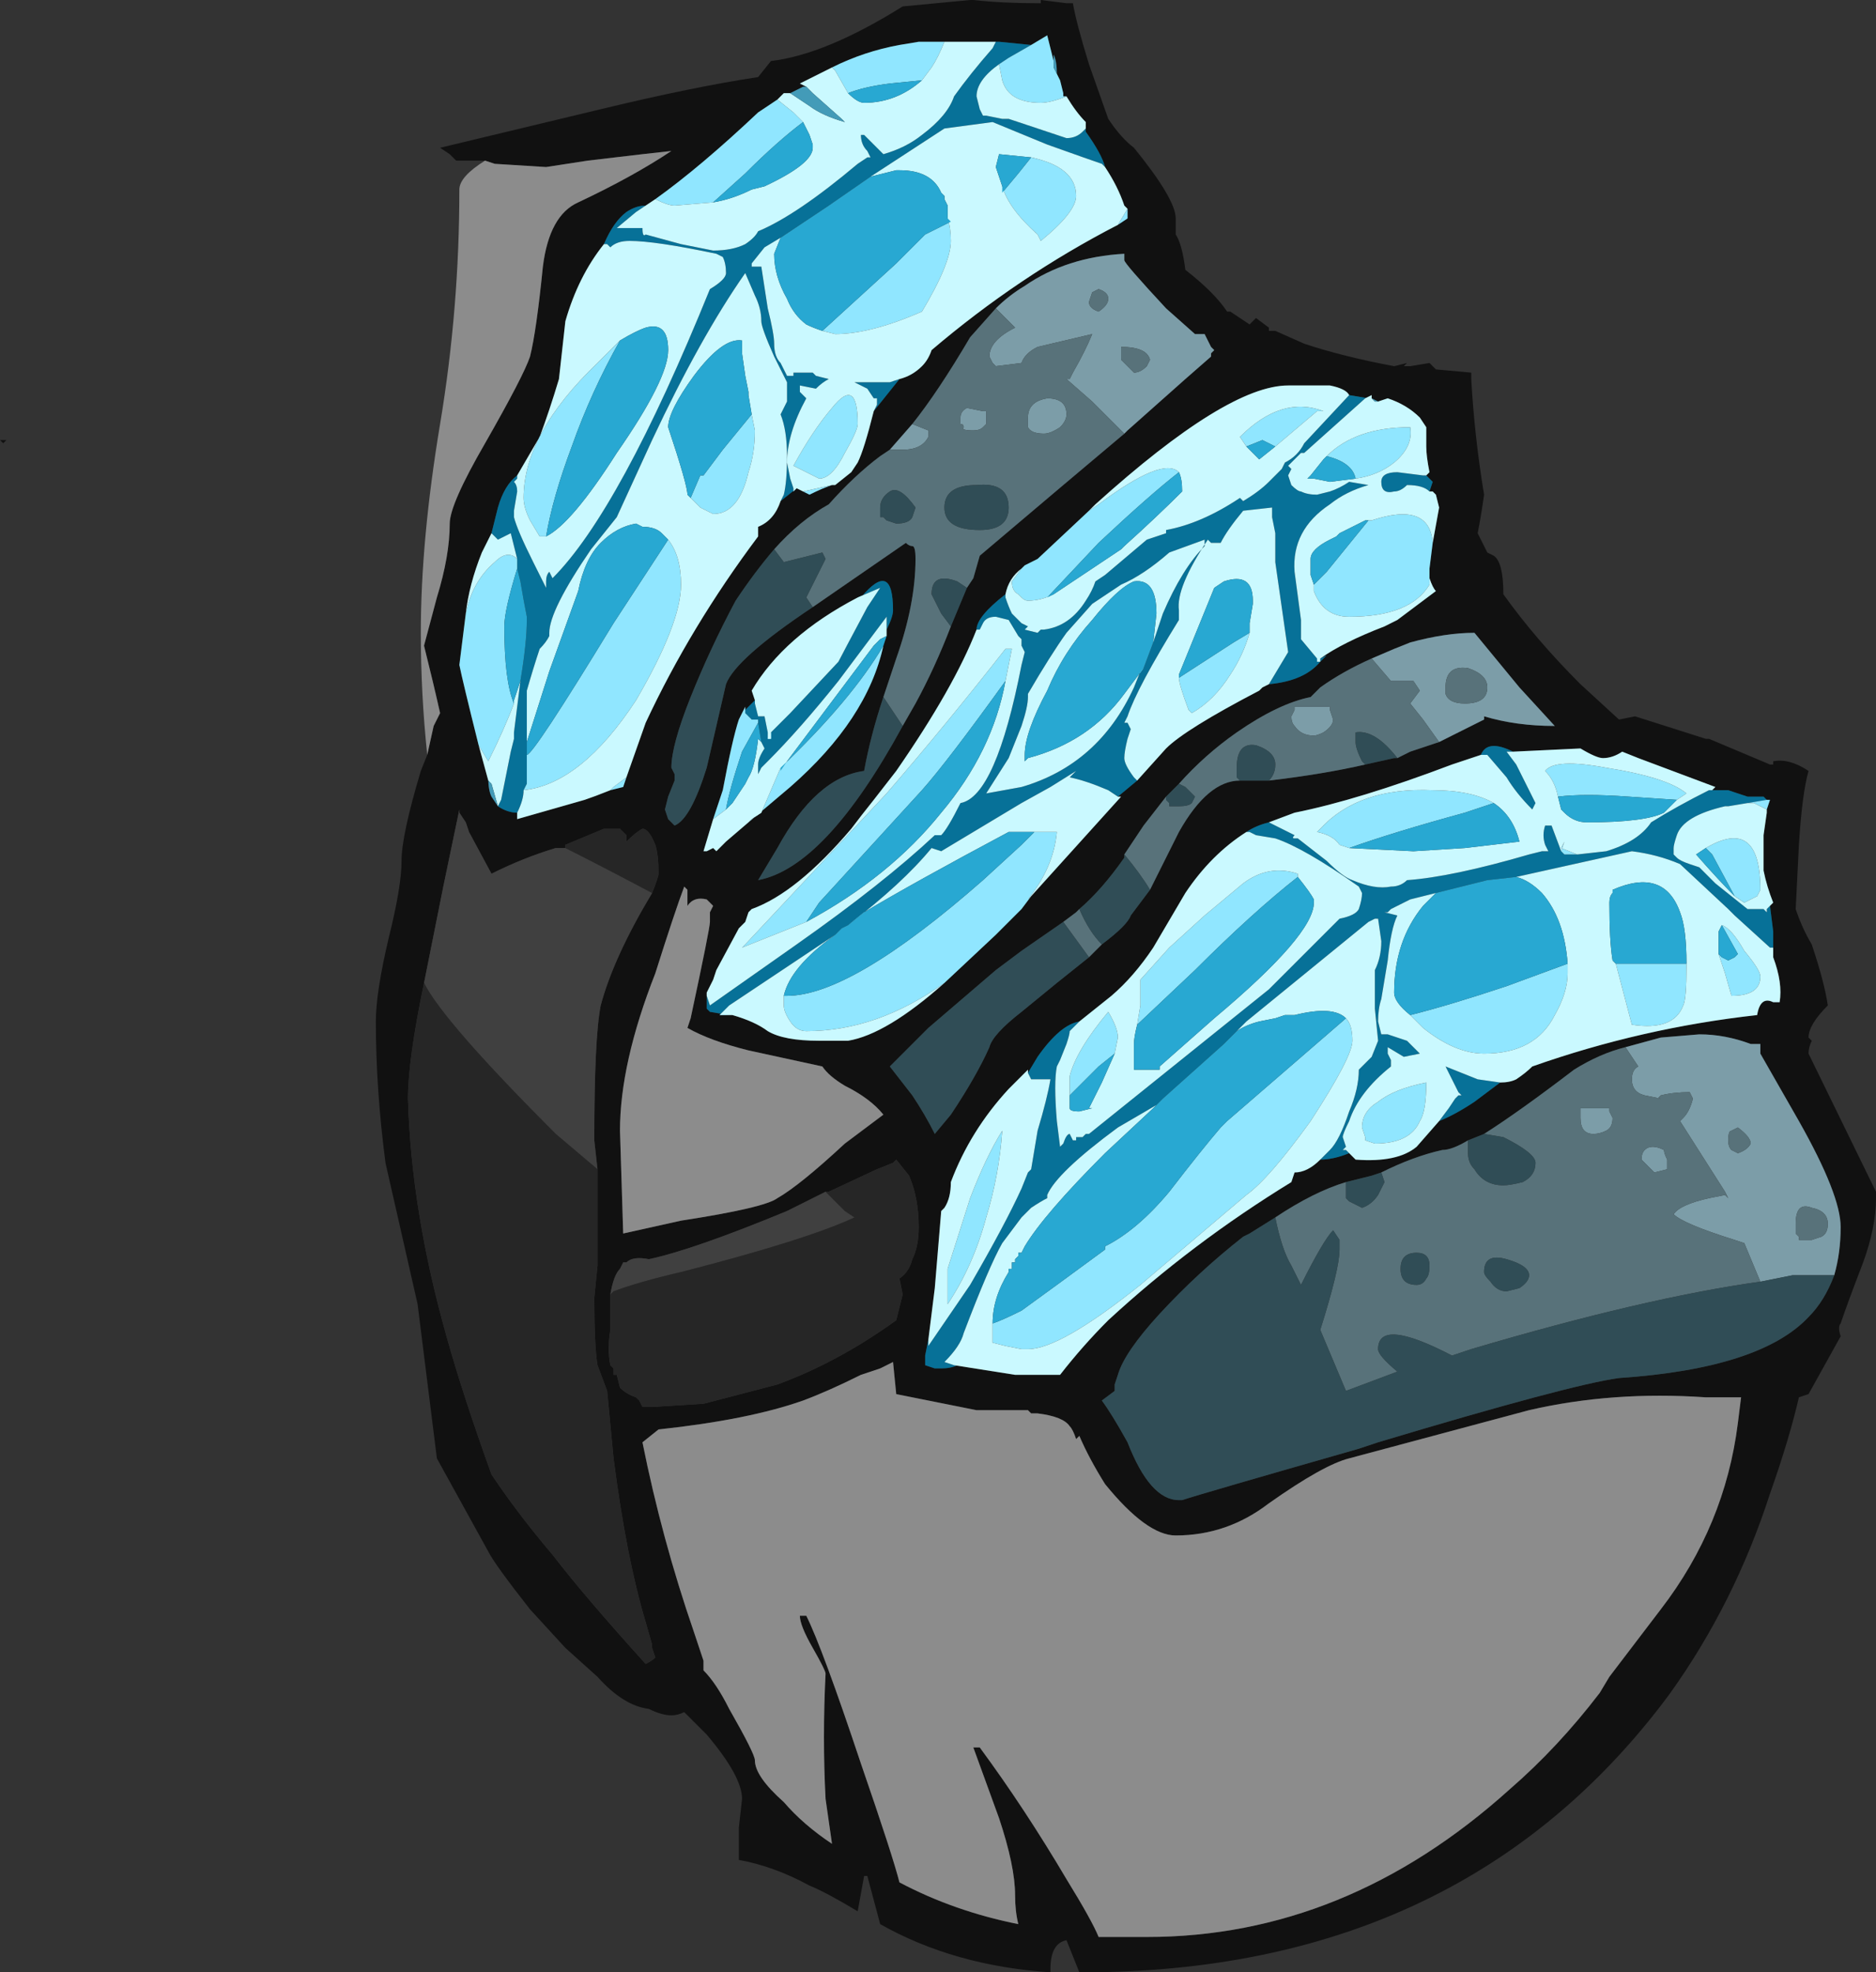 <?xml version="1.0" encoding="UTF-8" standalone="no"?>
<svg xmlns:ffdec="https://www.free-decompiler.com/flash" xmlns:xlink="http://www.w3.org/1999/xlink" ffdec:objectType="shape" height="30.7px" width="29.2px" xmlns="http://www.w3.org/2000/svg">
  <rect width="100%" height="100%" fill="#333333" stroke="none"/>
  <g transform="matrix(1.0, 0.0, 0.0, 1.0, 17.1, 29.45)">
    <path d="M-9.55 -26.95 L-10.0 -26.95 -10.1 -27.05 -10.25 -27.15 -7.75 -27.75 Q-6.3 -28.1 -5.3 -28.25 L-5.1 -28.5 Q-4.25 -28.6 -3.05 -29.35 L-2.0 -29.45 -1.95 -29.45 Q-1.5 -29.4 -0.95 -29.4 L-0.9 -29.4 -0.9 -29.45 -0.5 -29.4 -0.4 -29.4 Q-0.35 -29.1 -0.15 -28.45 L0.15 -27.6 Q0.35 -27.3 0.55 -27.15 1.2 -26.35 1.2 -26.05 L1.2 -25.8 Q1.3 -25.65 1.35 -25.25 1.8 -24.9 2.0 -24.6 L2.05 -24.6 Q2.2 -24.5 2.35 -24.4 L2.45 -24.5 2.65 -24.35 2.65 -24.3 2.75 -24.3 3.2 -24.1 Q3.8 -23.9 4.6 -23.75 L4.8 -23.8 4.75 -23.75 4.85 -23.75 5.15 -23.8 5.25 -23.7 5.8 -23.65 5.8 -23.55 Q5.85 -22.65 6.0 -21.75 5.95 -21.4 5.9 -21.15 L6.05 -20.85 6.15 -20.8 Q6.3 -20.7 6.3 -20.2 6.8 -19.5 7.5 -18.8 L8.1 -18.25 8.35 -18.3 9.45 -17.95 9.5 -17.95 10.45 -17.55 10.5 -17.55 10.5 -17.6 Q10.75 -17.65 11.05 -17.45 10.95 -17.1 10.9 -16.3 L10.85 -15.3 Q10.95 -15.0 11.1 -14.75 11.3 -14.15 11.35 -13.8 11.05 -13.5 11.05 -13.3 L11.1 -13.25 Q11.05 -13.15 11.05 -13.05 L12.1 -10.9 12.1 -10.8 Q12.1 -10.35 11.9 -9.8 11.65 -9.15 11.55 -8.85 11.5 -8.8 11.55 -8.65 L11.05 -7.75 10.9 -7.7 Q10.75 -7.05 10.45 -6.2 9.9 -4.5 8.9 -3.1 L8.75 -2.9 Q5.55 1.25 -0.25 1.25 L-0.3 1.25 -0.5 0.75 Q-0.75 0.8 -0.75 1.2 L-0.75 1.25 Q-2.25 1.15 -3.4 0.5 L-3.6 -0.25 -3.65 -0.25 -3.75 0.3 Q-4.25 0.0 -4.5 -0.1 -5.05 -0.4 -5.6 -0.5 -5.6 -0.7 -5.6 -1.0 L-5.55 -1.45 Q-5.55 -1.8 -6.1 -2.45 L-6.45 -2.8 Q-6.55 -2.75 -6.65 -2.75 -6.8 -2.75 -7.0 -2.85 -7.4 -2.9 -7.8 -3.35 L-8.3 -3.8 -8.85 -4.4 Q-9.4 -5.1 -9.5 -5.3 L-10.3 -6.75 -10.6 -9.15 -11.1 -11.35 Q-11.25 -12.5 -11.25 -13.55 -11.25 -14.0 -11.05 -14.85 -10.85 -15.65 -10.85 -16.05 -10.85 -16.45 -10.55 -17.45 L-10.45 -17.7 -10.35 -18.15 -10.25 -18.35 Q-10.35 -18.8 -10.5 -19.4 L-10.3 -20.15 Q-10.1 -20.8 -10.1 -21.3 -10.1 -21.6 -9.55 -22.55 -8.95 -23.6 -8.85 -23.9 -8.75 -24.3 -8.65 -25.3 -8.55 -26.1 -8.1 -26.3 -7.25 -26.7 -6.65 -27.1 L-7.1 -27.05 -7.95 -26.95 -8.6 -26.85 -9.4 -26.9 -9.55 -26.95 M0.45 -26.2 L0.4 -26.25 Q0.3 -26.55 0.1 -26.85 0.05 -27.05 -0.2 -27.4 L-0.2 -27.45 -0.2 -27.55 Q-0.35 -27.7 -0.5 -27.95 L-0.55 -27.95 -0.55 -28.0 -0.6 -28.2 -0.65 -28.3 Q-0.65 -28.5 -0.7 -28.6 L-0.7 -28.5 -0.8 -28.9 -1.05 -28.75 -1.55 -28.8 -1.9 -28.8 -2.4 -28.8 -2.8 -28.8 -3.1 -28.75 Q-3.65 -28.65 -4.15 -28.4 L-4.65 -28.15 -4.55 -28.1 -4.6 -28.1 -4.8 -28.0 -4.9 -28.0 -5.0 -27.9 -5.3 -27.7 Q-6.2 -26.85 -6.9 -26.35 L-7.05 -26.25 Q-7.2 -26.25 -7.35 -26.15 -7.55 -26.0 -7.7 -25.65 L-7.65 -25.65 -7.7 -25.65 Q-8.1 -25.15 -8.3 -24.45 L-8.4 -23.55 Q-8.55 -23.05 -8.7 -22.65 L-9.05 -22.05 Q-9.25 -21.9 -9.35 -21.55 L-9.45 -21.15 -9.6 -20.85 Q-9.8 -20.35 -9.85 -19.9 L-9.95 -19.1 Q-9.9 -18.85 -9.65 -17.85 L-9.5 -17.3 -9.5 -17.35 Q-9.5 -17.15 -9.45 -17.05 L-9.35 -16.9 Q-9.2 -16.8 -9.05 -16.8 L-9.05 -16.7 -8.0 -17.0 Q-7.85 -17.05 -7.6 -17.15 L-7.4 -17.2 -7.35 -17.35 -7.05 -18.2 Q-6.35 -19.7 -5.3 -21.1 L-5.3 -21.25 Q-5.05 -21.35 -4.95 -21.65 L-4.7 -21.85 Q-4.6 -21.8 -4.5 -21.75 -4.3 -21.85 -4.15 -21.9 L-4.1 -21.9 -3.85 -22.1 -3.75 -22.25 Q-3.65 -22.45 -3.5 -23.05 L-3.1 -23.55 Q-2.9 -23.6 -2.75 -23.75 -2.65 -23.85 -2.6 -24.0 -1.25 -25.15 0.3 -25.95 L0.45 -26.05 0.45 -26.2 M0.4 -22.7 L0.45 -22.75 1.35 -23.55 1.75 -23.9 1.75 -23.95 1.8 -24.0 1.75 -24.05 1.65 -24.25 1.5 -24.25 1.05 -24.65 Q0.4 -25.35 0.4 -25.4 L0.4 -25.5 Q-0.5 -25.45 -1.15 -25.0 -1.4 -24.85 -1.6 -24.65 L-2.0 -24.2 Q-2.5 -23.35 -2.9 -22.85 L-3.25 -22.45 -3.4 -22.35 Q-3.8 -22.05 -4.2 -21.6 -4.65 -21.35 -5.05 -20.9 -5.35 -20.55 -5.65 -20.1 -6.05 -19.35 -6.35 -18.6 -6.65 -17.85 -6.65 -17.5 L-6.6 -17.4 -6.6 -17.3 -6.7 -17.05 -6.75 -16.85 -6.7 -16.7 -6.6 -16.6 Q-6.35 -16.7 -6.1 -17.5 L-5.8 -18.8 Q-5.65 -19.2 -4.45 -20.0 L-3.0 -21.0 Q-2.95 -20.95 -2.9 -20.95 -2.85 -20.95 -2.85 -20.75 -2.85 -20.05 -3.15 -19.2 L-3.35 -18.6 Q-3.55 -18.0 -3.65 -17.45 -4.4 -17.35 -5.0 -16.25 L-5.3 -15.75 Q-4.25 -15.95 -3.05 -18.15 L-2.85 -18.5 Q-2.55 -19.05 -2.3 -19.7 L-2.05 -20.3 -1.95 -20.45 -1.85 -20.8 -0.55 -21.9 0.4 -22.7 M-1.15 -20.65 L-1.2 -20.6 Q-1.4 -20.45 -1.45 -20.2 -1.9 -19.85 -1.9 -19.65 L-1.9 -19.65 Q-2.25 -18.75 -3.15 -17.45 L-3.5 -17.0 Q-3.7 -16.75 -3.85 -16.55 -4.7 -15.55 -5.4 -15.3 L-5.45 -15.25 -5.5 -15.1 -5.6 -15.0 -5.95 -14.35 -6.0 -14.2 -6.1 -14.0 -6.1 -13.75 -6.05 -13.7 -5.75 -13.65 -5.7 -13.65 Q-5.35 -13.55 -5.15 -13.4 -4.9 -13.25 -4.35 -13.25 L-3.9 -13.25 Q-3.3 -13.35 -2.4 -14.15 L-1.6 -14.9 -1.2 -15.3 -1.05 -15.5 0.35 -17.05 0.3 -17.05 0.6 -17.3 1.05 -17.8 Q1.35 -18.1 2.5 -18.7 L2.55 -18.75 2.65 -18.8 Q3.2 -18.85 3.45 -19.15 L3.55 -19.25 3.45 -19.2 Q3.8 -19.45 4.45 -19.7 L4.65 -19.8 5.25 -20.25 Q5.2 -20.3 5.15 -20.45 L5.15 -20.6 5.2 -21.0 5.3 -21.55 5.25 -21.75 5.2 -21.8 5.15 -21.8 5.2 -21.95 5.1 -22.05 5.15 -22.1 Q5.1 -22.35 5.1 -22.5 L5.1 -22.8 5.0 -22.95 Q4.8 -23.15 4.5 -23.25 L4.35 -23.2 4.25 -23.25 4.25 -23.3 4.15 -23.25 4.2 -23.25 3.9 -23.3 Q3.85 -23.4 3.6 -23.45 L2.95 -23.45 Q2.0 -23.45 -0.05 -21.6 L-0.15 -21.5 -0.95 -20.75 -1.15 -20.65 M4.25 -19.2 Q3.8 -19.0 3.45 -18.75 L3.3 -18.6 Q2.8 -18.5 2.15 -18.05 1.65 -17.7 1.25 -17.25 L1.05 -17.05 0.7 -16.6 0.4 -16.15 0.4 -16.1 Q0.05 -15.6 -0.3 -15.3 L-0.35 -15.25 -0.55 -15.1 -1.2 -14.65 -1.6 -14.35 -2.65 -13.45 -3.25 -12.85 -2.9 -12.4 Q-2.7 -12.1 -2.55 -11.8 L-2.3 -12.1 Q-1.9 -12.7 -1.7 -13.15 -1.65 -13.35 -1.2 -13.7 L-0.65 -14.15 -0.15 -14.55 0.05 -14.75 Q0.45 -15.05 0.5 -15.2 L0.8 -15.6 1.25 -16.5 Q1.7 -17.3 2.2 -17.3 L2.65 -17.3 Q3.5 -17.4 4.15 -17.55 L4.6 -17.65 4.65 -17.65 4.85 -17.75 5.3 -17.9 6.0 -18.25 6.0 -18.3 Q6.5 -18.15 7.1 -18.15 L6.55 -18.75 5.85 -19.6 Q5.4 -19.6 4.85 -19.45 L4.6 -19.35 4.25 -19.2 M5.95 -17.7 L5.5 -17.55 Q4.05 -17.0 3.05 -16.8 L2.65 -16.65 Q2.45 -16.6 2.3 -16.5 L2.3 -16.5 Q1.75 -16.15 1.35 -15.55 L0.85 -14.7 Q0.55 -14.25 0.2 -13.95 L-0.3 -13.55 Q-0.6 -13.5 -0.95 -13.0 L-1.1 -12.75 -1.1 -12.8 -1.4 -12.5 Q-2.0 -11.85 -2.3 -11.05 -2.3 -10.8 -2.4 -10.65 L-2.45 -10.6 -2.55 -9.4 -2.65 -8.6 -2.7 -8.35 -2.7 -8.2 -2.55 -8.15 -2.45 -8.15 Q-2.3 -8.15 -2.2 -8.2 L-2.25 -8.2 -1.3 -8.05 -0.6 -8.05 Q-0.25 -8.5 0.15 -8.9 1.45 -10.1 3.0 -11.05 L3.05 -11.2 Q3.25 -11.2 3.45 -11.4 3.65 -11.4 3.9 -11.5 L4.0 -11.4 Q4.65 -11.35 4.95 -11.6 L5.3 -12.0 Q5.55 -12.1 5.85 -12.3 L6.25 -12.6 Q6.4 -12.6 6.5 -12.65 6.65 -12.75 6.75 -12.85 8.45 -13.45 10.25 -13.65 10.3 -13.95 10.5 -13.85 L10.6 -13.85 Q10.65 -14.15 10.5 -14.55 L10.5 -14.7 10.45 -14.7 10.5 -14.7 10.5 -14.95 10.45 -15.35 10.4 -15.3 10.5 -15.4 Q10.4 -15.65 10.35 -15.9 L10.35 -16.45 10.4 -16.8 10.4 -16.85 10.45 -17.0 10.4 -17.0 10.35 -17.05 10.1 -17.05 9.8 -17.15 9.55 -17.15 9.6 -17.2 8.4 -17.65 8.15 -17.75 Q8.0 -17.65 7.85 -17.65 7.75 -17.65 7.5 -17.8 L6.45 -17.75 Q6.05 -17.95 5.95 -17.7 M11.45 -9.6 Q11.55 -9.95 11.55 -10.35 11.55 -10.85 10.9 -12.0 10.5 -12.7 10.3 -13.05 L10.3 -13.2 10.15 -13.2 Q9.75 -13.35 9.35 -13.35 L8.75 -13.3 8.2 -13.15 Q7.8 -13.05 7.4 -12.8 6.55 -12.15 6.0 -11.8 L5.75 -11.7 Q5.5 -11.55 5.35 -11.55 4.9 -11.45 4.4 -11.2 L4.25 -11.15 3.85 -11.05 Q3.35 -10.9 2.75 -10.5 L2.35 -10.25 2.25 -10.2 Q1.55 -9.65 0.95 -9.0 0.4 -8.4 0.3 -8.05 L0.25 -7.9 0.25 -7.8 0.05 -7.65 Q0.2 -7.45 0.45 -7.0 0.8 -6.1 1.25 -6.1 L1.3 -6.1 Q1.6 -6.2 4.05 -6.9 L4.35 -7.0 Q7.35 -7.9 8.1 -8.0 10.3 -8.15 11.05 -8.95 11.3 -9.2 11.45 -9.6 M9.45 -7.7 Q8.0 -7.8 6.7 -7.5 L3.9 -6.75 Q3.5 -6.65 2.65 -6.05 2.0 -5.55 1.2 -5.55 0.75 -5.55 0.1 -6.35 -0.15 -6.75 -0.3 -7.1 L-0.35 -7.05 Q-0.4 -7.2 -0.45 -7.25 -0.55 -7.4 -0.95 -7.45 L-1.05 -7.45 -1.1 -7.5 -1.9 -7.5 -3.15 -7.75 -3.2 -8.25 -3.4 -8.15 -3.7 -8.05 Q-4.2 -7.8 -4.6 -7.65 -5.45 -7.35 -6.85 -7.2 L-7.1 -7.0 Q-6.8 -5.5 -6.3 -4.05 L-6.15 -3.6 -6.15 -3.45 Q-5.95 -3.25 -5.75 -2.85 -5.35 -2.15 -5.35 -2.05 -5.35 -1.8 -4.9 -1.4 -4.6 -1.05 -4.15 -0.75 L-4.25 -1.45 Q-4.3 -2.4 -4.25 -3.4 -4.25 -3.45 -4.45 -3.8 -4.65 -4.15 -4.65 -4.3 L-4.55 -4.3 Q-4.3 -3.8 -3.7 -2.0 -3.2 -0.55 -3.1 -0.15 -2.25 0.3 -1.25 0.5 -1.3 0.3 -1.3 0.05 -1.3 -0.4 -1.55 -1.15 L-1.95 -2.25 -1.85 -2.25 Q-1.15 -1.3 -0.5 -0.2 -0.1 0.45 0.0 0.7 L0.75 0.7 Q3.85 0.7 6.4 -1.6 7.15 -2.25 7.8 -3.1 L7.95 -3.35 8.75 -4.4 Q9.75 -5.7 9.95 -7.3 L10.0 -7.7 9.45 -7.7 M-9.3 -17.0 L-9.35 -16.9 -9.3 -17.0 M-8.3 -16.25 L-8.45 -16.25 Q-8.95 -16.1 -9.45 -15.85 L-9.8 -16.5 -9.85 -16.65 -9.95 -16.8 -9.95 -16.85 -10.2 -15.65 -10.5 -14.15 Q-10.75 -12.95 -10.75 -12.35 -10.7 -10.6 -10.15 -8.65 -9.9 -7.75 -9.45 -6.5 -9.05 -5.9 -8.5 -5.25 -8.0 -4.6 -7.05 -3.55 -6.95 -3.6 -6.9 -3.65 L-6.95 -3.8 -6.95 -3.85 -7.05 -4.2 Q-7.35 -5.2 -7.55 -6.75 L-7.65 -7.8 -7.8 -8.2 Q-7.85 -8.5 -7.85 -9.25 L-7.8 -9.75 -7.8 -11.25 -7.85 -11.7 Q-7.85 -13.3 -7.75 -13.8 -7.55 -14.55 -6.95 -15.55 -6.85 -15.8 -6.85 -15.85 -6.85 -16.15 -6.9 -16.3 -7.0 -16.55 -7.1 -16.55 -7.2 -16.5 -7.35 -16.35 L-7.35 -16.45 -7.45 -16.55 -7.7 -16.55 -8.3 -16.3 -8.3 -16.25 M-6.0 -16.7 L-6.15 -16.2 -6.1 -16.2 -6.0 -16.25 -5.95 -16.2 -5.8 -16.35 -5.45 -16.65 -4.8 -17.2 Q-3.6 -18.25 -3.35 -19.4 L-3.3 -19.55 -3.3 -19.65 Q-3.2 -19.85 -3.2 -19.95 -3.2 -20.75 -3.7 -20.15 L-3.75 -20.15 Q-4.9 -19.55 -5.4 -18.7 L-5.35 -18.55 -5.5 -18.4 -5.5 -18.35 -5.5 -18.45 -5.6 -18.25 Q-5.7 -17.95 -5.85 -17.15 L-6.0 -16.7 M-6.4 -15.6 L-6.45 -15.65 Q-6.6 -15.25 -6.9 -14.3 -7.45 -12.9 -7.45 -11.85 L-7.4 -10.25 -6.5 -10.45 Q-5.2 -10.65 -5.0 -10.8 -4.65 -11.0 -3.95 -11.65 L-3.35 -12.1 Q-3.55 -12.35 -3.95 -12.55 -4.2 -12.7 -4.3 -12.85 L-5.45 -13.1 Q-6.05 -13.25 -6.4 -13.45 L-6.35 -13.6 Q-6.05 -15.0 -6.05 -15.1 L-6.05 -15.25 -6.0 -15.35 -6.1 -15.45 Q-6.3 -15.5 -6.4 -15.35 L-6.4 -15.6 M-17.0 -22.6 L-17.05 -22.55 -17.1 -22.6 -17.0 -22.6 M-7.6 -9.3 L-7.6 -8.75 Q-7.65 -8.45 -7.6 -8.2 L-7.55 -8.15 -7.55 -8.05 -7.5 -8.05 -7.45 -7.85 Q-7.35 -7.75 -7.2 -7.7 L-7.15 -7.65 -7.1 -7.55 -6.95 -7.55 -6.15 -7.6 -5.0 -7.9 Q-4.05 -8.25 -3.15 -8.9 L-3.05 -9.3 -3.1 -9.55 Q-2.95 -9.65 -2.9 -9.85 -2.8 -10.05 -2.8 -10.35 -2.8 -10.8 -2.95 -11.15 L-3.15 -11.4 -3.2 -11.35 -3.45 -11.25 -4.2 -10.9 -4.25 -10.9 -4.85 -10.6 Q-6.3 -10.0 -7.0 -9.85 -7.25 -9.9 -7.35 -9.8 L-7.4 -9.8 -7.45 -9.7 Q-7.55 -9.6 -7.6 -9.3" fill="#111111" fill-rule="evenodd" stroke="none"/>
    <path d="M-10.5 -14.15 L-10.2 -15.65 -9.95 -16.85 -9.95 -16.8 -9.85 -16.65 -9.8 -16.5 -9.45 -15.85 Q-8.95 -16.1 -8.45 -16.25 L-8.3 -16.25 Q-7.8 -16.0 -6.95 -15.55 -7.55 -14.55 -7.75 -13.8 -7.85 -13.3 -7.85 -11.7 L-7.8 -11.25 -8.45 -11.8 Q-10.2 -13.55 -10.5 -14.15 M-4.25 -10.9 L-3.95 -10.6 -3.8 -10.5 Q-4.55 -10.15 -6.5 -9.65 -7.15 -9.5 -7.55 -9.35 L-7.6 -9.3 Q-7.55 -9.6 -7.45 -9.7 L-7.4 -9.8 -7.35 -9.8 Q-7.25 -9.9 -7.0 -9.85 -6.3 -10.0 -4.85 -10.6 L-4.25 -10.9 M-7.55 -8.05 L-7.5 -8.05 -7.55 -8.05" fill="#404040" fill-rule="evenodd" stroke="none"/>
    <path d="M-8.3 -16.25 L-8.3 -16.3 -7.7 -16.55 -7.45 -16.55 -7.35 -16.45 -7.35 -16.35 Q-7.2 -16.5 -7.1 -16.55 -7.0 -16.55 -6.9 -16.3 -6.85 -16.15 -6.85 -15.85 -6.85 -15.8 -6.95 -15.55 -7.8 -16.0 -8.3 -16.25 M-7.8 -11.25 L-7.8 -9.75 -7.85 -9.25 Q-7.85 -8.5 -7.8 -8.2 L-7.65 -7.8 -7.55 -6.75 Q-7.35 -5.2 -7.05 -4.2 L-6.95 -3.85 -6.95 -3.8 -6.9 -3.65 Q-6.95 -3.6 -7.05 -3.55 -8.0 -4.6 -8.5 -5.25 -9.05 -5.9 -9.45 -6.5 -9.9 -7.75 -10.15 -8.65 -10.7 -10.6 -10.75 -12.35 -10.75 -12.95 -10.5 -14.15 -10.2 -13.55 -8.45 -11.8 L-7.8 -11.25 M-7.6 -9.3 L-7.55 -9.35 Q-7.15 -9.5 -6.5 -9.65 -4.55 -10.15 -3.8 -10.5 L-3.95 -10.6 -4.25 -10.9 -4.2 -10.9 -3.45 -11.25 -3.2 -11.35 -3.15 -11.4 -2.95 -11.15 Q-2.8 -10.8 -2.8 -10.35 -2.8 -10.05 -2.9 -9.85 -2.95 -9.65 -3.1 -9.55 L-3.05 -9.3 -3.15 -8.9 Q-4.05 -8.25 -5.0 -7.9 L-6.15 -7.6 -6.95 -7.55 -7.1 -7.55 -7.15 -7.65 -7.2 -7.7 Q-7.35 -7.75 -7.45 -7.85 L-7.5 -8.05 -7.55 -8.05 -7.55 -8.15 -7.6 -8.2 Q-7.65 -8.45 -7.6 -8.75 L-7.6 -9.3" fill="#262626" fill-rule="evenodd" stroke="none"/>
    <path d="M-10.45 -17.7 Q-10.55 -18.65 -10.55 -19.6 -10.55 -21.05 -10.25 -22.85 -9.95 -24.65 -9.95 -26.5 -9.95 -26.7 -9.55 -26.95 L-9.4 -26.9 -8.6 -26.85 -7.95 -26.95 -7.1 -27.05 -6.65 -27.1 Q-7.25 -26.7 -8.1 -26.3 -8.55 -26.1 -8.65 -25.3 -8.75 -24.3 -8.85 -23.9 -8.95 -23.6 -9.55 -22.55 -10.1 -21.6 -10.1 -21.3 -10.1 -20.8 -10.3 -20.15 L-10.5 -19.4 Q-10.35 -18.8 -10.25 -18.35 L-10.35 -18.15 -10.45 -17.7 M9.45 -7.7 L10.0 -7.7 9.95 -7.3 Q9.75 -5.7 8.75 -4.4 L7.95 -3.35 7.8 -3.1 Q7.15 -2.25 6.4 -1.6 3.85 0.7 0.75 0.7 L0.0 0.7 Q-0.1 0.45 -0.5 -0.2 -1.15 -1.3 -1.85 -2.25 L-1.95 -2.25 -1.55 -1.15 Q-1.3 -0.4 -1.3 0.05 -1.3 0.3 -1.25 0.5 -2.25 0.3 -3.1 -0.15 -3.2 -0.55 -3.7 -2.0 -4.3 -3.8 -4.55 -4.3 L-4.65 -4.3 Q-4.65 -4.15 -4.45 -3.8 -4.25 -3.45 -4.25 -3.4 -4.3 -2.4 -4.25 -1.45 L-4.15 -0.75 Q-4.6 -1.05 -4.9 -1.4 -5.35 -1.8 -5.35 -2.05 -5.35 -2.15 -5.75 -2.85 -5.95 -3.25 -6.15 -3.45 L-6.15 -3.6 -6.3 -4.05 Q-6.8 -5.5 -7.1 -7.0 L-6.85 -7.2 Q-5.45 -7.35 -4.6 -7.65 -4.2 -7.8 -3.7 -8.05 L-3.4 -8.15 -3.2 -8.25 -3.15 -7.75 -1.9 -7.5 -1.1 -7.5 -1.05 -7.45 -0.95 -7.45 Q-0.55 -7.4 -0.45 -7.25 -0.4 -7.2 -0.35 -7.05 L-0.3 -7.1 Q-0.15 -6.75 0.1 -6.35 0.75 -5.55 1.2 -5.55 2.0 -5.55 2.65 -6.05 3.5 -6.65 3.9 -6.75 L6.7 -7.5 Q8.0 -7.8 9.45 -7.7 M-6.4 -15.6 L-6.4 -15.35 Q-6.3 -15.5 -6.1 -15.45 L-6.0 -15.35 -6.05 -15.25 -6.05 -15.1 Q-6.05 -15.0 -6.35 -13.6 L-6.4 -13.45 Q-6.05 -13.25 -5.45 -13.1 L-4.3 -12.85 Q-4.2 -12.7 -3.95 -12.55 -3.55 -12.35 -3.35 -12.1 L-3.95 -11.65 Q-4.65 -11.0 -5.0 -10.8 -5.2 -10.65 -6.5 -10.45 L-7.4 -10.25 -7.45 -11.85 Q-7.45 -12.9 -6.9 -14.3 -6.6 -15.25 -6.45 -15.65 L-6.4 -15.6" fill="#8c8c8c" fill-rule="evenodd" stroke="none"/>
    <path d="M0.1 -26.85 L0.05 -26.9 Q-0.1 -26.95 -0.8 -27.2 L-1.65 -27.55 -2.4 -27.45 -3.55 -26.7 -4.2 -26.25 -4.95 -25.75 -5.2 -25.6 -5.4 -25.35 -5.4 -25.3 -5.25 -25.3 -5.15 -24.65 Q-5.05 -24.25 -5.05 -24.1 -5.05 -23.9 -4.95 -23.8 L-4.85 -23.6 -4.75 -23.6 -4.75 -23.65 -4.45 -23.65 -4.4 -23.6 -4.2 -23.55 Q-4.3 -23.5 -4.4 -23.4 L-4.65 -23.45 -4.65 -23.35 -4.55 -23.25 Q-4.85 -22.7 -4.85 -22.25 L-4.8 -22.0 -4.75 -21.85 -4.75 -21.8 -4.7 -21.85 -4.95 -21.65 -4.9 -21.75 Q-4.85 -21.95 -4.85 -22.35 -4.85 -22.75 -4.95 -23.0 L-4.85 -23.2 -4.85 -23.5 -5.05 -23.9 Q-5.25 -24.35 -5.25 -24.45 -5.25 -24.65 -5.35 -24.85 L-5.5 -25.2 Q-6.2 -24.2 -6.95 -22.6 L-7.5 -21.4 -7.9 -20.9 Q-8.55 -19.95 -8.55 -19.6 L-8.55 -19.55 Q-8.6 -19.45 -8.7 -19.35 -8.8 -19.05 -8.9 -18.7 L-8.9 -17.9 -8.9 -17.7 -8.9 -17.25 -8.95 -17.15 Q-8.95 -17.0 -9.05 -16.8 -9.2 -16.8 -9.35 -16.9 L-9.3 -17.0 -9.15 -17.75 -9.1 -17.95 -9.1 -18.05 -9.0 -18.85 Q-8.9 -19.45 -8.9 -19.8 L-8.9 -19.85 Q-8.95 -20.1 -9.0 -20.4 L-9.05 -20.6 -9.05 -20.75 -9.15 -21.15 -9.35 -21.05 -9.45 -21.15 -9.35 -21.55 Q-9.25 -21.9 -9.05 -22.05 L-9.05 -22.0 -9.1 -21.95 Q-9.05 -21.9 -9.05 -21.8 L-9.1 -21.5 -9.1 -21.4 Q-9.05 -21.2 -8.8 -20.7 L-8.6 -20.3 -8.6 -20.4 Q-8.6 -20.5 -8.55 -20.55 L-8.5 -20.45 Q-7.45 -21.5 -6.05 -24.95 -5.8 -25.1 -5.8 -25.2 -5.8 -25.35 -5.85 -25.45 L-5.95 -25.5 Q-6.9 -25.7 -7.3 -25.7 -7.5 -25.7 -7.6 -25.6 L-7.65 -25.65 -7.7 -25.65 Q-7.55 -26.0 -7.35 -26.15 -7.2 -26.25 -7.05 -26.25 L-7.2 -26.15 -7.5 -25.9 -7.1 -25.9 Q-7.1 -25.75 -7.05 -25.8 L-6.5 -25.65 -6.0 -25.55 Q-5.7 -25.55 -5.5 -25.65 -5.35 -25.75 -5.3 -25.85 -4.7 -26.1 -3.75 -26.9 L-3.6 -27.0 -3.55 -27.0 -3.6 -27.1 Q-3.7 -27.2 -3.7 -27.35 L-3.65 -27.35 -3.35 -27.05 Q-3.0 -27.15 -2.75 -27.35 -2.35 -27.65 -2.25 -27.95 -2.0 -28.3 -1.65 -28.7 L-1.6 -28.8 -1.9 -28.8 -1.55 -28.8 -1.05 -28.75 -1.4 -28.55 -1.55 -28.45 Q-1.9 -28.2 -1.9 -27.95 L-1.85 -27.75 -1.8 -27.65 -1.75 -27.65 -1.5 -27.6 -1.4 -27.6 Q-1.25 -27.55 -1.1 -27.5 L-0.5 -27.3 Q-0.35 -27.3 -0.25 -27.4 L-0.2 -27.45 -0.2 -27.4 Q0.05 -27.05 0.1 -26.85 M-3.5 -23.05 L-3.45 -23.15 -3.45 -23.25 -3.5 -23.25 -3.6 -23.4 -3.8 -23.5 -3.25 -23.5 -3.1 -23.55 -3.5 -23.05 M-1.45 -20.2 L-1.45 -20.15 Q-1.4 -20.0 -1.35 -19.9 L-1.2 -19.75 -1.1 -19.7 -1.15 -19.65 -0.95 -19.6 -0.9 -19.65 -0.85 -19.65 Q-0.45 -19.7 -0.2 -20.1 -0.1 -20.25 -0.05 -20.4 L0.1 -20.5 0.75 -21.05 1.05 -21.15 1.05 -21.2 Q1.6 -21.3 2.2 -21.7 L2.25 -21.65 Q2.5 -21.8 2.65 -21.95 L2.85 -22.15 2.9 -22.25 Q3.1 -22.35 3.2 -22.55 L3.9 -23.3 4.2 -23.25 4.15 -23.25 3.2 -22.4 3.15 -22.4 2.95 -22.2 3.0 -22.15 2.95 -22.05 3.0 -21.9 Q3.1 -21.8 3.15 -21.8 3.25 -21.75 3.4 -21.75 L3.6 -21.8 Q3.75 -21.85 3.9 -21.95 L4.2 -21.9 Q3.85 -21.8 3.6 -21.6 3.0 -21.2 3.05 -20.55 L3.15 -19.8 3.15 -19.5 3.4 -19.2 3.4 -19.15 3.45 -19.15 Q3.2 -18.85 2.65 -18.8 L2.95 -19.3 2.75 -20.7 2.75 -21.15 2.7 -21.4 2.7 -21.55 2.25 -21.5 Q2.0 -21.2 1.9 -21.0 L1.75 -21.0 1.7 -21.05 Q1.2 -20.3 1.25 -19.95 L1.25 -19.8 Q0.6 -18.75 0.45 -18.3 L0.4 -18.2 0.45 -18.2 0.5 -18.1 0.45 -17.95 Q0.4 -17.75 0.4 -17.65 0.4 -17.55 0.55 -17.35 L0.6 -17.3 0.3 -17.05 0.15 -17.15 Q-0.2 -17.3 -0.45 -17.35 L-0.35 -17.45 -0.75 -17.2 -1.2 -16.95 -2.45 -16.2 -2.6 -16.25 Q-3.05 -15.7 -3.9 -15.05 L-4.0 -15.0 -4.1 -14.9 -5.75 -13.8 -5.9 -13.65 -5.7 -13.65 -5.75 -13.65 -6.05 -13.7 -6.1 -13.75 -6.1 -14.0 -6.1 -13.95 -6.05 -13.8 -4.7 -14.75 Q-3.35 -15.7 -2.55 -16.45 L-2.45 -16.45 Q-2.35 -16.55 -2.15 -16.95 -1.6 -17.05 -1.2 -19.1 L-1.15 -19.3 -1.2 -19.4 -1.2 -19.5 -1.25 -19.55 -1.4 -19.8 -1.6 -19.85 Q-1.75 -19.85 -1.8 -19.75 L-1.85 -19.65 -1.9 -19.65 -1.9 -19.65 Q-1.9 -19.85 -1.45 -20.2 M3.45 -19.2 L3.55 -19.25 3.45 -19.15 3.45 -19.2 M5.15 -21.8 Q5.05 -21.9 4.8 -21.9 4.7 -21.8 4.6 -21.8 4.4 -21.75 4.4 -21.95 4.4 -22.1 4.65 -22.1 L5.05 -22.05 5.1 -22.05 5.2 -21.95 5.15 -21.8 M0.85 -19.45 L1.0 -19.9 Q1.3 -20.6 1.65 -20.95 L1.65 -21.05 1.1 -20.85 Q0.7 -20.5 0.35 -20.35 L-0.1 -20.05 -0.5 -19.6 Q-0.75 -19.25 -1.1 -18.65 L-1.1 -18.6 Q-1.1 -18.45 -1.2 -18.15 L-1.4 -17.65 -1.75 -17.1 -1.2 -17.2 Q0.0 -17.55 0.55 -18.75 L0.65 -19.0 0.7 -19.05 0.85 -19.45 M5.95 -17.7 Q6.05 -17.95 6.45 -17.75 L6.35 -17.75 6.5 -17.55 6.8 -16.95 6.75 -16.85 Q6.5 -17.1 6.35 -17.35 L6.05 -17.7 5.95 -17.7 M9.55 -17.15 L9.8 -17.15 10.1 -17.05 10.35 -17.05 10.4 -17.0 10.1 -16.95 9.8 -16.9 9.75 -16.9 Q9.1 -16.75 9.0 -16.45 8.95 -16.3 8.95 -16.25 L8.95 -16.15 9.0 -16.1 Q9.05 -16.05 9.2 -16.0 L9.35 -15.95 Q9.45 -15.85 9.6 -15.7 L10.1 -15.3 10.35 -15.3 10.4 -15.25 10.4 -15.3 10.45 -15.35 10.5 -14.95 10.5 -14.7 10.45 -14.7 9.9 -15.2 9.8 -15.3 9.05 -16.0 Q8.7 -16.15 8.3 -16.2 L6.5 -15.8 6.05 -15.75 5.25 -15.55 4.85 -15.45 4.55 -15.3 4.5 -15.25 4.45 -15.25 4.65 -15.2 Q4.55 -15.0 4.5 -14.5 L4.4 -13.9 Q4.35 -13.75 4.35 -13.55 L4.4 -13.35 4.5 -13.35 4.8 -13.25 5.0 -13.05 4.75 -13.0 4.5 -13.15 4.5 -13.05 4.55 -12.95 4.55 -12.85 Q4.05 -12.45 3.9 -12.0 3.8 -11.8 3.8 -11.75 L3.85 -11.6 3.8 -11.55 3.85 -11.55 3.9 -11.5 Q3.65 -11.4 3.45 -11.4 L3.6 -11.55 Q3.75 -11.7 3.9 -12.15 4.05 -12.5 4.05 -12.8 L4.25 -13.0 4.35 -13.25 4.3 -13.75 Q4.3 -14.25 4.3 -14.35 4.4 -14.55 4.4 -14.8 L4.35 -15.15 4.3 -15.15 4.2 -15.1 2.3 -13.55 2.15 -13.4 1.95 -13.2 1.0 -12.35 0.9 -12.25 0.3 -11.9 Q-0.65 -11.2 -0.8 -10.85 L-0.8 -10.8 Q-0.9 -10.75 -1.05 -10.65 L-1.2 -10.5 -1.5 -10.1 Q-1.7 -9.75 -2.1 -8.7 -2.15 -8.5 -2.4 -8.25 L-2.25 -8.2 -2.2 -8.2 Q-2.3 -8.15 -2.45 -8.15 L-2.55 -8.15 -2.7 -8.2 -2.7 -8.35 -2.65 -8.6 -2.65 -8.5 -2.0 -9.45 Q-1.45 -10.4 -1.2 -10.95 L-1.1 -11.2 -1.05 -11.25 -0.95 -11.85 Q-0.8 -12.35 -0.75 -12.65 L-1.05 -12.65 -1.1 -12.75 -0.95 -13.0 Q-0.6 -13.5 -0.3 -13.55 L-0.45 -13.4 Q-0.45 -13.35 -0.5 -13.2 L-0.6 -12.95 -0.65 -12.85 Q-0.7 -12.6 -0.65 -12.0 L-0.6 -11.6 -0.55 -11.65 Q-0.5 -11.8 -0.45 -11.8 L-0.4 -11.7 -0.35 -11.7 -0.35 -11.75 -0.25 -11.75 -0.2 -11.8 -0.15 -11.8 2.65 -14.05 3.75 -15.15 Q4.0 -15.2 4.05 -15.3 4.1 -15.45 4.1 -15.55 L4.05 -15.65 Q3.2 -16.25 2.75 -16.4 L2.45 -16.45 2.35 -16.5 2.3 -16.5 2.3 -16.5 Q2.45 -16.6 2.65 -16.65 L3.05 -16.45 Q3.0 -16.4 3.05 -16.4 L3.1 -16.4 3.55 -16.05 Q3.8 -15.8 3.95 -15.75 4.3 -15.6 4.55 -15.65 4.7 -15.65 4.8 -15.75 5.5 -15.8 6.7 -16.15 L6.9 -16.2 7.0 -16.2 6.95 -16.3 Q6.9 -16.45 6.95 -16.6 L7.05 -16.6 7.2 -16.2 7.25 -16.15 7.45 -16.15 7.9 -16.2 Q8.4 -16.35 8.6 -16.65 9.0 -16.9 9.5 -17.15 L9.55 -17.15 M6.25 -12.6 L5.85 -12.3 Q5.55 -12.1 5.3 -12.0 L5.45 -12.2 5.55 -12.35 5.6 -12.4 5.65 -12.4 5.6 -12.45 5.4 -12.85 5.9 -12.65 6.25 -12.6 M-3.3 -19.65 L-3.3 -19.85 -4.05 -18.85 Q-4.65 -18.1 -5.15 -17.6 L-5.25 -17.5 -5.3 -17.4 -5.3 -17.55 Q-5.3 -17.65 -5.2 -17.8 L-5.25 -17.9 -5.3 -18.2 -5.3 -18.25 -5.4 -18.25 -5.5 -18.35 -5.5 -18.4 -5.35 -18.55 -5.35 -18.5 -5.3 -18.3 -5.2 -18.3 -5.15 -18.05 -5.15 -17.95 -5.1 -18.05 -4.8 -18.35 -4.05 -19.15 Q-4.0 -19.25 -3.6 -20.0 L-3.4 -20.3 -3.75 -20.15 -3.7 -20.15 Q-3.2 -20.75 -3.2 -19.95 -3.2 -19.85 -3.3 -19.65" fill="#077198" fill-rule="evenodd" stroke="none"/>
    <path d="M-2.35 -26.05 Q-2.3 -25.9 -2.3 -25.7 -2.3 -25.35 -2.75 -24.6 -3.55 -24.25 -4.1 -24.25 L-4.3 -24.3 -3.15 -25.35 -2.7 -25.8 -2.3 -26.0 -2.35 -26.05 M-4.7 -21.85 L-4.6 -21.8 -4.15 -21.9 Q-4.3 -21.85 -4.5 -21.75 -4.6 -21.8 -4.7 -21.85 M0.3 -25.95 L0.45 -26.2 0.45 -26.05 0.3 -25.95 M1.25 -22.1 Q0.8 -21.75 0.0 -21.0 L-0.8 -20.15 -0.7 -20.2 Q-0.9 -20.1 -1.1 -20.1 -1.15 -20.1 -1.2 -20.15 L-1.25 -20.2 Q-1.35 -20.25 -1.35 -20.4 L-1.2 -20.6 -1.15 -20.65 -0.95 -20.75 -0.15 -21.5 0.0 -21.6 Q1.0 -22.35 1.25 -22.1 M2.75 -22.5 L2.55 -22.6 2.3 -22.5 2.2 -22.65 Q2.85 -23.3 3.5 -23.05 L3.4 -23.05 2.75 -22.5 M3.45 -19.15 L3.4 -19.15 3.45 -19.15 M4.0 -22.0 Q3.95 -22.25 3.55 -22.35 4.0 -22.8 4.85 -22.8 4.9 -22.5 4.6 -22.25 4.35 -22.05 4.0 -22.0 M3.35 -20.35 L3.55 -20.55 4.2 -21.35 4.15 -21.35 4.25 -21.35 Q5.15 -21.65 5.2 -21.0 L5.15 -20.6 5.15 -20.45 5.15 -20.35 Q4.85 -19.85 3.9 -19.85 3.5 -19.85 3.35 -20.25 L3.35 -20.35 M2.35 -19.6 Q2.25 -19.25 2.05 -18.95 1.8 -18.55 1.45 -18.35 L1.4 -18.4 Q1.25 -18.8 1.25 -18.9 L2.1 -19.45 2.35 -19.6 M10.4 -17.0 L10.45 -17.0 10.4 -16.85 10.2 -16.95 10.1 -16.95 10.4 -17.0 M7.2 -16.2 L7.25 -16.35 7.2 -16.25 7.45 -16.15 7.25 -16.15 7.2 -16.2 M-1.0 -16.5 L-0.65 -16.5 Q-0.7 -15.95 -1.1 -15.45 L-1.05 -15.5 -1.2 -15.3 -1.6 -14.9 -2.4 -14.15 Q-3.45 -13.4 -4.55 -13.4 -4.7 -13.4 -4.8 -13.55 -4.9 -13.7 -4.9 -13.8 L-4.9 -13.95 -4.85 -13.95 Q-3.85 -13.95 -1.8 -15.75 L-1.2 -16.3 -1.0 -16.5 M0.6 -13.5 L0.65 -13.8 0.65 -14.2 1.1 -14.7 1.65 -15.2 2.25 -15.7 Q2.65 -16.0 3.1 -15.85 L3.1 -15.8 Q2.4 -15.25 1.5 -14.35 L0.6 -13.5 M6.15 -16.95 L5.7 -16.8 Q4.6 -16.5 3.9 -16.25 L3.75 -16.3 Q3.65 -16.45 3.4 -16.5 L3.45 -16.55 Q4.05 -17.2 5.2 -17.15 5.8 -17.15 6.15 -16.95 M3.85 -13.6 Q3.95 -13.5 3.95 -13.25 3.95 -13.0 3.3 -12.0 2.65 -11.1 2.3 -10.85 L0.65 -9.45 Q-0.6 -8.45 -1.1 -8.45 L-1.2 -8.45 -1.45 -8.5 -1.65 -8.55 -1.65 -8.85 Q-1.5 -8.9 -1.2 -9.05 L-0.65 -9.45 0.1 -10.0 0.1 -10.05 Q0.6 -10.3 1.1 -10.9 1.6 -11.55 1.9 -11.9 L2.0 -12.0 3.85 -13.6 M7.15 -17.05 Q7.1 -17.3 6.95 -17.45 7.1 -17.65 7.9 -17.5 8.85 -17.35 9.15 -17.1 L9.0 -17.0 8.25 -17.05 Q7.55 -17.1 7.15 -17.05 M7.3 -14.45 L7.3 -14.3 Q7.3 -14.0 7.1 -13.65 6.8 -13.05 6.0 -13.05 5.55 -13.05 5.05 -13.45 L4.85 -13.65 Q5.45 -13.8 6.35 -14.1 L7.3 -14.45 M8.05 -14.45 L9.15 -14.45 9.15 -14.4 Q9.15 -13.9 9.1 -13.8 8.95 -13.4 8.3 -13.5 L8.05 -14.45 M9.9 -15.5 L9.55 -16.15 9.45 -16.25 Q10.3 -16.75 10.3 -15.6 L10.25 -15.5 10.05 -15.4 9.9 -15.5 M9.65 -14.95 L9.7 -15.05 Q9.85 -15.0 10.05 -14.65 10.3 -14.35 10.3 -14.25 10.3 -13.95 9.85 -13.95 L9.75 -14.3 9.65 -14.6 9.7 -14.55 9.8 -14.5 9.9 -14.55 9.95 -14.6 9.7 -15.05 9.65 -14.95 M4.3 -11.65 L4.15 -11.7 4.15 -11.75 4.1 -11.9 Q4.1 -12.15 4.35 -12.3 4.6 -12.5 5.1 -12.6 5.1 -12.15 5.0 -12.0 4.85 -11.65 4.3 -11.65 M-0.45 -12.4 L-0.45 -12.7 Q-0.35 -13.1 0.15 -13.7 0.3 -13.45 0.3 -13.3 L0.25 -13.05 0.0 -12.85 -0.45 -12.4 M-3.9 -28.0 L-4.1 -28.35 -4.15 -28.4 Q-3.65 -28.65 -3.1 -28.75 L-2.8 -28.8 -2.4 -28.8 Q-2.5 -28.55 -2.6 -28.4 L-2.75 -28.2 -3.25 -28.15 Q-3.65 -28.1 -3.9 -28.0 M-5.0 -27.9 L-4.75 -27.7 -4.6 -27.55 Q-5.0 -27.25 -5.5 -26.75 L-6.0 -26.3 -6.6 -26.25 Q-6.7 -26.25 -6.9 -26.35 -6.2 -26.85 -5.3 -27.7 L-5.0 -27.9 M-1.05 -28.75 L-0.8 -28.9 -0.7 -28.5 -0.7 -28.4 -0.65 -28.3 -0.6 -28.2 -0.55 -28.0 -0.55 -27.95 -0.5 -27.95 Q-0.75 -27.85 -0.9 -27.85 -1.4 -27.85 -1.5 -28.2 L-1.55 -28.45 -1.4 -28.55 -1.05 -28.75 M-1.5 -26.55 L-1.5 -26.45 -1.25 -26.75 -1.05 -27.0 Q-0.35 -26.85 -0.35 -26.4 -0.35 -26.15 -0.9 -25.7 L-0.95 -25.8 Q-1.4 -26.2 -1.5 -26.55 M-6.8 -21.15 L-6.7 -21.05 Q-6.5 -20.8 -6.5 -20.35 -6.5 -19.75 -7.2 -18.55 -8.05 -17.25 -8.95 -17.15 L-8.9 -17.25 -8.9 -17.7 Q-8.8 -17.7 -7.55 -19.75 L-6.7 -21.05 -6.8 -21.15 M-7.6 -17.15 L-7.55 -17.2 -7.35 -17.35 -7.4 -17.2 -7.6 -17.15 M-6.35 -21.7 L-6.2 -22.05 -6.15 -22.05 -5.85 -22.45 -5.4 -23.0 -5.35 -22.75 Q-5.35 -22.4 -5.45 -22.1 -5.6 -21.45 -6.0 -21.45 L-6.2 -21.55 -6.35 -21.7 M-4.35 -22.0 Q-5.05 -22.35 -4.75 -22.2 -4.45 -22.75 -4.15 -23.1 -3.75 -23.6 -3.75 -22.85 -3.75 -22.75 -3.95 -22.4 -4.15 -22.0 -4.35 -22.0 M-9.05 -20.75 L-9.05 -20.6 Q-9.25 -19.95 -9.25 -19.7 -9.25 -18.85 -9.1 -18.5 -9.25 -18.1 -9.5 -17.6 L-9.65 -17.85 Q-9.9 -18.85 -9.95 -19.1 L-9.85 -19.9 Q-9.75 -20.4 -9.4 -20.7 -9.2 -20.9 -9.05 -20.75 M-8.6 -21.1 Q-8.65 -21.1 -8.7 -21.1 L-8.85 -21.35 Q-8.95 -21.55 -8.95 -21.7 -8.95 -22.7 -7.8 -23.8 L-7.45 -24.15 Q-7.9 -23.35 -8.2 -22.5 -8.5 -21.7 -8.6 -21.1 M-5.8 -16.85 L-6.0 -16.7 -5.85 -17.15 Q-5.7 -17.95 -5.6 -18.25 L-5.5 -18.45 -5.5 -18.35 -5.4 -18.25 -5.3 -18.25 -5.3 -18.2 -5.55 -17.75 Q-5.75 -17.15 -5.8 -16.85 M-5.45 -16.65 L-5.4 -16.7 -5.25 -16.8 -4.95 -17.5 Q-3.85 -18.55 -3.35 -19.4 -3.6 -18.25 -4.8 -17.2 L-5.45 -16.65 M-4.55 -15.1 Q-5.05 -14.9 -5.55 -14.7 L-5.5 -14.75 -3.3 -17.1 Q-2.35 -18.2 -1.45 -19.35 L-1.35 -19.35 -1.45 -18.85 Q-2.35 -17.6 -2.75 -17.15 L-4.35 -15.4 -4.55 -15.1 M-5.15 -18.05 L-5.15 -17.95 -5.1 -17.95 -5.1 -18.05 -5.15 -17.95 -5.15 -18.05 M-2.0 -10.8 Q-1.75 -11.45 -1.5 -11.85 -1.55 -11.15 -1.75 -10.5 -1.95 -9.75 -2.35 -9.15 L-2.35 -9.7 -2.0 -10.8" fill="#90e6ff" fill-rule="evenodd" stroke="none"/>
    <path d="M0.1 -26.85 Q0.3 -26.55 0.4 -26.25 L0.45 -26.2 0.3 -25.95 Q-1.25 -25.15 -2.6 -24.0 -2.65 -23.85 -2.75 -23.75 -2.9 -23.6 -3.1 -23.55 L-3.25 -23.5 -3.8 -23.5 -3.6 -23.4 -3.5 -23.25 -3.45 -23.25 -3.45 -23.15 -3.5 -23.05 Q-3.65 -22.45 -3.75 -22.25 L-3.85 -22.1 -4.1 -21.9 -4.15 -21.9 -4.6 -21.8 -4.7 -21.85 -4.75 -21.8 -4.75 -21.85 -4.8 -22.0 -4.85 -22.25 Q-4.85 -22.7 -4.55 -23.25 L-4.65 -23.35 -4.65 -23.45 -4.4 -23.4 Q-4.3 -23.5 -4.2 -23.55 L-4.4 -23.6 -4.45 -23.65 -4.75 -23.65 -4.75 -23.6 -4.85 -23.6 -4.95 -23.8 Q-5.05 -23.9 -5.05 -24.1 -5.05 -24.25 -5.15 -24.65 L-5.25 -25.3 -5.4 -25.3 -5.4 -25.35 -5.2 -25.6 -4.95 -25.75 -5.05 -25.5 Q-5.05 -25.15 -4.85 -24.8 -4.75 -24.55 -4.55 -24.4 -4.45 -24.35 -4.3 -24.3 L-4.1 -24.25 Q-3.55 -24.25 -2.75 -24.6 -2.3 -25.35 -2.3 -25.7 -2.3 -25.9 -2.35 -26.05 L-2.35 -26.25 -2.4 -26.35 -2.4 -26.4 -2.45 -26.45 Q-2.6 -26.8 -3.1 -26.8 L-3.15 -26.8 -3.55 -26.7 -2.4 -27.45 -1.65 -27.55 -0.8 -27.2 Q-0.1 -26.95 0.05 -26.9 L0.1 -26.85 M-0.7 -20.2 L0.35 -20.9 0.4 -20.95 Q0.9 -21.4 1.3 -21.8 1.3 -22.0 1.25 -22.1 1.0 -22.35 0.0 -21.6 L-0.15 -21.5 -0.05 -21.6 Q2.0 -23.45 2.95 -23.45 L3.6 -23.45 Q3.85 -23.4 3.9 -23.3 L3.2 -22.55 Q3.1 -22.35 2.9 -22.25 L2.85 -22.15 2.65 -21.95 Q2.5 -21.8 2.25 -21.65 L2.2 -21.7 Q1.6 -21.3 1.05 -21.2 L1.05 -21.15 0.75 -21.05 0.1 -20.5 -0.05 -20.4 Q-0.1 -20.25 -0.2 -20.1 -0.45 -19.7 -0.85 -19.65 L-0.9 -19.65 -0.95 -19.6 -1.15 -19.65 -1.1 -19.7 -1.2 -19.75 -1.35 -19.9 Q-1.4 -20.0 -1.45 -20.15 L-1.45 -20.2 Q-1.4 -20.45 -1.2 -20.6 L-1.15 -20.65 -1.2 -20.6 -1.35 -20.4 Q-1.35 -20.25 -1.25 -20.2 L-1.2 -20.15 Q-1.15 -20.1 -1.1 -20.1 -0.9 -20.1 -0.7 -20.2 M2.75 -22.5 L3.4 -23.05 3.5 -23.05 Q2.85 -23.3 2.2 -22.65 L2.3 -22.5 2.5 -22.3 2.75 -22.5 M0.6 -17.3 L0.55 -17.35 Q0.4 -17.55 0.4 -17.65 0.4 -17.75 0.45 -17.95 L0.5 -18.1 0.45 -18.2 0.4 -18.2 0.45 -18.3 Q0.6 -18.75 1.25 -19.8 L1.25 -19.95 Q1.2 -20.3 1.7 -21.05 L1.75 -21.0 1.9 -21.0 Q2.0 -21.2 2.25 -21.5 L2.7 -21.55 2.7 -21.4 2.75 -21.15 2.75 -20.7 2.95 -19.3 2.65 -18.8 2.55 -18.75 2.5 -18.7 Q1.35 -18.1 1.05 -17.8 L0.6 -17.3 M3.45 -19.2 L3.45 -19.15 3.4 -19.15 3.4 -19.2 3.15 -19.5 3.15 -19.8 3.05 -20.55 Q3.0 -21.2 3.6 -21.6 3.85 -21.8 4.2 -21.9 L3.9 -21.95 Q3.75 -21.85 3.6 -21.8 L3.4 -21.75 Q3.25 -21.75 3.15 -21.8 3.1 -21.8 3.0 -21.9 L2.95 -22.05 3.0 -22.15 2.95 -22.2 3.15 -22.4 3.2 -22.4 4.15 -23.25 4.25 -23.3 4.25 -23.25 4.3 -23.2 4.35 -23.2 4.5 -23.25 Q4.8 -23.15 5.0 -22.95 L5.1 -22.8 5.1 -22.5 Q5.1 -22.35 5.15 -22.1 L5.1 -22.05 5.05 -22.05 4.65 -22.1 Q4.4 -22.1 4.4 -21.95 4.4 -21.75 4.6 -21.8 4.7 -21.8 4.8 -21.9 5.05 -21.9 5.15 -21.8 L5.2 -21.8 5.25 -21.75 5.3 -21.55 5.2 -21.0 Q5.15 -21.65 4.25 -21.35 L4.15 -21.35 3.75 -21.15 3.7 -21.1 3.6 -21.05 Q3.3 -20.9 3.3 -20.75 L3.3 -20.5 3.35 -20.35 3.35 -20.25 Q3.5 -19.85 3.9 -19.85 4.85 -19.85 5.15 -20.35 L5.15 -20.45 Q5.2 -20.3 5.25 -20.25 L4.65 -19.8 4.45 -19.7 Q3.8 -19.45 3.45 -19.2 M3.55 -22.35 L3.5 -22.3 3.3 -22.05 3.25 -22.0 3.35 -22.0 3.6 -21.95 4.0 -22.0 Q4.35 -22.05 4.6 -22.25 4.9 -22.5 4.85 -22.8 4.0 -22.8 3.55 -22.35 M0.7 -19.05 L0.65 -19.0 0.55 -18.75 Q0.0 -17.55 -1.2 -17.2 L-1.75 -17.1 -1.4 -17.65 -1.2 -18.15 Q-1.1 -18.45 -1.1 -18.6 L-1.1 -18.65 Q-0.75 -19.25 -0.5 -19.6 L-0.1 -20.05 0.35 -20.35 Q0.7 -20.5 1.1 -20.85 L1.65 -21.05 1.65 -20.95 Q1.3 -20.6 1.0 -19.9 L0.85 -19.45 0.9 -19.9 Q0.9 -20.45 0.55 -20.4 0.3 -20.3 -0.1 -19.8 -0.55 -19.3 -0.8 -18.7 -1.15 -18.05 -1.15 -17.7 L-1.15 -17.6 -1.1 -17.65 Q-0.15 -17.9 0.4 -18.65 0.55 -18.85 0.7 -19.05 M2.35 -19.6 L2.35 -19.75 2.4 -20.05 2.4 -20.1 Q2.4 -20.55 1.95 -20.4 L1.8 -20.3 1.25 -18.95 1.25 -18.9 Q1.25 -18.8 1.4 -18.4 L1.45 -18.35 Q1.8 -18.55 2.05 -18.95 2.25 -19.25 2.35 -19.6 M2.65 -16.65 L3.05 -16.8 Q4.05 -17.0 5.5 -17.55 L5.95 -17.7 6.05 -17.7 6.35 -17.35 Q6.5 -17.1 6.75 -16.85 L6.8 -16.95 6.5 -17.55 6.35 -17.75 6.45 -17.75 7.5 -17.8 Q7.75 -17.65 7.85 -17.65 8.0 -17.65 8.15 -17.75 L8.4 -17.65 9.6 -17.2 9.55 -17.15 9.5 -17.15 Q9.0 -16.9 8.6 -16.65 8.4 -16.35 7.9 -16.2 L7.45 -16.15 7.2 -16.25 7.25 -16.35 7.2 -16.2 7.05 -16.6 6.95 -16.6 Q6.9 -16.45 6.95 -16.3 L7.0 -16.2 6.9 -16.2 6.7 -16.15 Q5.5 -15.8 4.8 -15.75 4.7 -15.65 4.55 -15.65 4.3 -15.6 3.95 -15.75 3.8 -15.8 3.55 -16.05 L3.1 -16.4 3.05 -16.4 Q3.0 -16.4 3.05 -16.45 L2.65 -16.65 M10.4 -16.85 L10.4 -16.8 10.35 -16.45 10.35 -15.9 Q10.4 -15.65 10.5 -15.4 L10.4 -15.3 10.4 -15.25 10.35 -15.3 10.1 -15.3 9.6 -15.7 Q9.45 -15.85 9.35 -15.95 L9.2 -16.0 Q9.05 -16.05 9.0 -16.1 L8.95 -16.15 8.95 -16.25 Q8.95 -16.3 9.0 -16.45 9.1 -16.75 9.75 -16.9 L9.8 -16.9 10.1 -16.95 10.2 -16.95 10.4 -16.85 M10.45 -14.7 L10.5 -14.7 10.5 -14.55 Q10.65 -14.15 10.6 -13.85 L10.5 -13.85 Q10.3 -13.95 10.25 -13.65 8.45 -13.45 6.75 -12.85 6.65 -12.75 6.5 -12.65 6.4 -12.6 6.25 -12.6 L5.9 -12.65 5.4 -12.85 5.6 -12.45 5.65 -12.4 5.6 -12.4 5.55 -12.35 5.45 -12.2 5.3 -12.0 4.95 -11.6 Q4.65 -11.35 4.0 -11.4 L3.9 -11.5 3.85 -11.55 3.8 -11.55 3.85 -11.6 3.8 -11.75 Q3.8 -11.8 3.9 -12.0 4.05 -12.45 4.55 -12.85 L4.55 -12.95 4.5 -13.05 4.5 -13.15 4.75 -13.0 5.0 -13.05 4.8 -13.25 4.5 -13.35 4.4 -13.35 4.35 -13.55 Q4.35 -13.75 4.4 -13.9 L4.5 -14.5 Q4.55 -15.0 4.65 -15.2 L4.45 -15.25 4.5 -15.25 4.55 -15.3 4.85 -15.45 5.25 -15.55 5.05 -15.35 Q4.6 -14.8 4.6 -14.0 4.6 -13.85 4.85 -13.65 L5.05 -13.45 Q5.55 -13.05 6.0 -13.05 6.8 -13.05 7.1 -13.65 7.3 -14.0 7.3 -14.3 L7.3 -14.45 Q7.25 -15.15 6.9 -15.55 6.7 -15.75 6.5 -15.8 L8.3 -16.2 Q8.7 -16.15 9.05 -16.0 L9.8 -15.3 9.9 -15.2 10.45 -14.7 M3.45 -11.4 Q3.25 -11.2 3.05 -11.2 L3.0 -11.05 Q1.45 -10.1 0.15 -8.9 -0.25 -8.5 -0.6 -8.05 L-1.3 -8.05 -2.25 -8.2 -2.4 -8.25 Q-2.15 -8.5 -2.1 -8.7 -1.7 -9.75 -1.5 -10.1 L-1.2 -10.5 -1.05 -10.65 Q-0.9 -10.75 -0.8 -10.8 L-0.8 -10.85 Q-0.65 -11.2 0.3 -11.9 L0.9 -12.25 1.0 -12.35 0.85 -12.2 0.1 -11.5 Q-0.85 -10.55 -1.15 -10.05 L-1.2 -9.95 -1.25 -9.95 -1.25 -9.9 -1.3 -9.85 -1.3 -9.8 -1.35 -9.8 -1.35 -9.7 -1.4 -9.7 -1.4 -9.65 Q-1.65 -9.25 -1.65 -8.85 L-1.65 -8.55 -1.45 -8.5 -1.2 -8.45 -1.1 -8.45 Q-0.6 -8.45 0.65 -9.45 L2.3 -10.85 Q2.65 -11.1 3.3 -12.0 3.95 -13.0 3.95 -13.25 3.95 -13.5 3.85 -13.6 3.65 -13.8 3.05 -13.65 L2.9 -13.65 2.75 -13.6 2.5 -13.55 Q2.3 -13.5 2.15 -13.4 L2.3 -13.55 4.2 -15.1 4.3 -15.15 4.35 -15.15 4.4 -14.8 Q4.4 -14.55 4.3 -14.35 4.3 -14.25 4.3 -13.75 L4.35 -13.25 4.25 -13.0 4.05 -12.8 Q4.05 -12.5 3.9 -12.15 3.75 -11.7 3.6 -11.55 L3.45 -11.4 M-2.65 -8.6 L-2.55 -9.4 -2.45 -10.6 -2.4 -10.65 Q-2.3 -10.8 -2.3 -11.05 -2.0 -11.85 -1.4 -12.5 L-1.1 -12.8 -1.1 -12.75 -1.05 -12.65 -0.75 -12.65 Q-0.8 -12.35 -0.95 -11.85 L-1.05 -11.25 -1.1 -11.2 -1.2 -10.95 Q-1.45 -10.4 -2.0 -9.45 L-2.65 -8.5 -2.65 -8.6 M-0.3 -13.55 L0.2 -13.95 Q0.55 -14.25 0.85 -14.7 L1.35 -15.55 Q1.75 -16.15 2.3 -16.5 L2.35 -16.5 2.45 -16.45 2.75 -16.4 Q3.2 -16.25 4.05 -15.65 L4.1 -15.55 Q4.1 -15.45 4.05 -15.3 4.0 -15.2 3.75 -15.15 L2.65 -14.05 -0.15 -11.8 -0.2 -11.8 -0.25 -11.75 -0.35 -11.75 -0.35 -11.7 -0.4 -11.7 -0.45 -11.8 Q-0.5 -11.8 -0.55 -11.65 L-0.6 -11.6 -0.65 -12.0 Q-0.7 -12.6 -0.65 -12.85 L-0.6 -12.95 -0.5 -13.2 Q-0.45 -13.35 -0.45 -13.4 L-0.3 -13.55 M0.3 -17.05 L0.35 -17.05 -1.05 -15.5 -1.1 -15.45 Q-0.7 -15.95 -0.65 -16.5 L-1.0 -16.5 -1.4 -16.5 Q-2.9 -15.7 -3.65 -15.25 L-3.9 -15.05 Q-3.05 -15.7 -2.6 -16.25 L-2.45 -16.2 -1.2 -16.95 -0.75 -17.2 -0.35 -17.45 -0.45 -17.35 Q-0.2 -17.3 0.15 -17.15 L0.3 -17.05 M-2.4 -14.15 Q-3.3 -13.35 -3.9 -13.25 L-4.35 -13.25 Q-4.9 -13.25 -5.15 -13.4 -5.35 -13.55 -5.7 -13.65 L-5.9 -13.65 -5.75 -13.8 -4.1 -14.9 Q-4.8 -14.4 -4.9 -13.95 L-4.9 -13.8 Q-4.9 -13.7 -4.8 -13.55 -4.7 -13.4 -4.55 -13.4 -3.45 -13.4 -2.4 -14.15 M-6.1 -14.0 L-6.0 -14.2 -5.95 -14.35 -5.6 -15.0 -5.5 -15.1 -5.45 -15.25 -5.4 -15.3 Q-4.7 -15.55 -3.85 -16.55 -3.7 -16.75 -3.5 -17.0 L-3.15 -17.45 Q-2.25 -18.75 -1.9 -19.65 L-1.85 -19.65 -1.8 -19.75 Q-1.75 -19.85 -1.6 -19.85 L-1.4 -19.8 -1.25 -19.55 -1.2 -19.5 -1.2 -19.4 -1.15 -19.3 -1.2 -19.1 Q-1.6 -17.05 -2.15 -16.95 -2.35 -16.55 -2.45 -16.45 L-2.55 -16.45 Q-3.35 -15.7 -4.7 -14.75 L-6.05 -13.8 -6.1 -13.95 -6.1 -14.0 M3.1 -15.8 L3.1 -15.85 Q2.65 -16.0 2.25 -15.7 L1.65 -15.2 1.1 -14.7 0.65 -14.2 0.65 -13.8 0.6 -13.5 Q0.55 -13.3 0.55 -13.2 L0.55 -12.8 0.95 -12.8 0.95 -12.85 1.8 -13.6 Q3.35 -14.9 3.35 -15.4 L3.35 -15.45 Q3.3 -15.55 3.1 -15.8 M3.9 -16.25 L4.9 -16.2 5.7 -16.25 6.55 -16.35 Q6.45 -16.75 6.15 -16.95 5.8 -17.15 5.2 -17.15 4.05 -17.2 3.45 -16.55 L3.4 -16.5 Q3.65 -16.45 3.75 -16.3 L3.9 -16.25 M9.0 -17.0 L9.15 -17.1 Q8.85 -17.35 7.9 -17.5 7.1 -17.65 6.95 -17.45 7.1 -17.3 7.15 -17.05 L7.2 -16.85 7.25 -16.8 Q7.4 -16.65 7.6 -16.65 8.5 -16.65 8.8 -16.8 L9.0 -17.0 M9.15 -14.45 Q9.15 -15.0 9.05 -15.25 8.8 -15.95 8.0 -15.6 L8.0 -15.55 Q7.95 -15.5 7.95 -15.4 7.95 -14.8 8.0 -14.5 L8.05 -14.45 8.3 -13.5 Q8.95 -13.4 9.1 -13.8 9.15 -13.9 9.15 -14.4 L9.15 -14.45 M9.9 -15.5 L10.05 -15.4 10.25 -15.5 10.3 -15.6 Q10.3 -16.75 9.45 -16.25 L9.3 -16.15 Q9.65 -15.75 9.9 -15.5 M9.65 -14.6 L9.75 -14.3 9.85 -13.95 Q10.3 -13.95 10.3 -14.25 10.3 -14.35 10.05 -14.65 9.85 -15.0 9.7 -15.05 L9.65 -14.95 9.65 -14.6 M4.3 -11.65 Q4.85 -11.65 5.0 -12.0 5.1 -12.15 5.1 -12.6 4.6 -12.5 4.35 -12.3 4.1 -12.15 4.1 -11.9 L4.15 -11.75 4.15 -11.7 4.3 -11.65 M0.25 -13.05 L0.3 -13.3 Q0.3 -13.45 0.15 -13.7 -0.35 -13.1 -0.45 -12.7 L-0.45 -12.4 -0.45 -12.2 Q-0.45 -12.15 -0.3 -12.15 L-0.1 -12.2 -0.15 -12.2 0.05 -12.6 0.25 -13.05 M-4.15 -28.4 L-4.1 -28.35 -3.9 -28.0 Q-3.75 -27.85 -3.65 -27.85 -3.15 -27.85 -2.75 -28.2 L-2.6 -28.4 Q-2.5 -28.55 -2.4 -28.8 L-1.9 -28.8 -1.6 -28.8 -1.65 -28.7 Q-2.0 -28.3 -2.25 -27.95 -2.35 -27.65 -2.75 -27.35 -3.0 -27.15 -3.35 -27.05 L-3.65 -27.35 -3.7 -27.35 Q-3.7 -27.2 -3.6 -27.1 L-3.55 -27.0 -3.6 -27.0 -3.75 -26.9 Q-4.7 -26.1 -5.3 -25.85 -5.35 -25.75 -5.5 -25.65 -5.7 -25.55 -6.0 -25.55 L-6.5 -25.65 -7.05 -25.8 Q-7.1 -25.75 -7.1 -25.9 L-7.5 -25.9 -7.2 -26.15 -7.05 -26.25 -6.9 -26.35 Q-6.7 -26.25 -6.6 -26.25 L-6.0 -26.3 Q-5.7 -26.35 -5.4 -26.5 L-5.2 -26.55 Q-4.45 -26.9 -4.45 -27.15 L-4.45 -27.2 -4.5 -27.35 -4.6 -27.55 -4.75 -27.7 -5.0 -27.9 -4.9 -28.0 -4.8 -28.0 Q-4.65 -27.9 -4.5 -27.8 -4.3 -27.65 -3.95 -27.55 L-4.0 -27.6 -4.45 -28.0 -4.55 -28.1 -4.65 -28.15 -4.15 -28.4 M-0.5 -27.95 Q-0.35 -27.7 -0.2 -27.55 L-0.2 -27.45 -0.25 -27.4 Q-0.35 -27.3 -0.5 -27.3 L-1.1 -27.5 Q-1.25 -27.55 -1.4 -27.6 L-1.5 -27.6 -1.75 -27.65 -1.8 -27.65 -1.85 -27.75 -1.9 -27.95 Q-1.9 -28.2 -1.55 -28.45 L-1.5 -28.2 Q-1.4 -27.85 -0.9 -27.85 -0.75 -27.85 -0.5 -27.95 M-1.5 -26.55 Q-1.4 -26.2 -0.95 -25.8 L-0.9 -25.7 Q-0.35 -26.15 -0.35 -26.4 -0.35 -26.85 -1.05 -27.0 L-1.55 -27.05 -1.6 -26.85 -1.5 -26.55 M-8.9 -17.9 L-8.9 -18.7 Q-8.8 -19.05 -8.7 -19.35 -8.6 -19.45 -8.55 -19.55 L-8.55 -19.6 Q-8.55 -19.95 -7.9 -20.9 L-7.5 -21.4 -6.95 -22.6 Q-6.2 -24.2 -5.5 -25.2 L-5.35 -24.85 Q-5.25 -24.65 -5.25 -24.45 -5.25 -24.35 -5.05 -23.9 L-4.85 -23.5 -4.85 -23.2 -4.95 -23.0 Q-4.85 -22.75 -4.85 -22.35 -4.85 -21.95 -4.9 -21.75 L-4.95 -21.65 Q-5.05 -21.35 -5.3 -21.25 L-5.3 -21.1 Q-6.35 -19.7 -7.05 -18.2 L-7.35 -17.35 -7.55 -17.2 -7.6 -17.15 Q-7.85 -17.05 -8.0 -17.0 L-9.05 -16.7 -9.05 -16.8 Q-8.95 -17.0 -8.95 -17.15 -8.05 -17.25 -7.2 -18.55 -6.5 -19.75 -6.5 -20.35 -6.5 -20.8 -6.7 -21.05 L-6.8 -21.15 Q-6.9 -21.25 -7.1 -21.25 L-7.2 -21.3 Q-7.5 -21.25 -7.75 -21.0 -8.0 -20.75 -8.1 -20.25 L-8.55 -19.0 -8.9 -17.9 M-5.4 -23.0 L-5.45 -23.3 -5.45 -23.35 -5.5 -23.6 -5.55 -23.95 -5.55 -24.15 Q-5.85 -24.2 -6.3 -23.6 -6.7 -23.05 -6.7 -22.8 -6.4 -21.9 -6.4 -21.75 L-6.35 -21.7 -6.2 -21.55 -6.0 -21.45 Q-5.6 -21.45 -5.45 -22.1 -5.35 -22.4 -5.35 -22.75 L-5.4 -23.0 M-4.35 -22.0 Q-4.15 -22.0 -3.95 -22.4 -3.75 -22.75 -3.75 -22.85 -3.75 -23.6 -4.15 -23.1 -4.45 -22.75 -4.75 -22.2 -5.05 -22.35 -4.35 -22.0 M-7.65 -25.65 L-7.6 -25.6 Q-7.5 -25.7 -7.3 -25.7 -6.9 -25.7 -5.95 -25.5 L-5.85 -25.45 Q-5.8 -25.35 -5.8 -25.2 -5.8 -25.1 -6.05 -24.95 -7.45 -21.5 -8.5 -20.45 L-8.55 -20.55 Q-8.6 -20.5 -8.6 -20.4 L-8.6 -20.3 -8.8 -20.7 Q-9.05 -21.2 -9.1 -21.4 L-9.1 -21.5 -9.05 -21.8 Q-9.05 -21.9 -9.1 -21.95 L-9.05 -22.0 -9.05 -22.05 -8.7 -22.65 Q-8.55 -23.05 -8.4 -23.55 L-8.3 -24.45 Q-8.1 -25.15 -7.7 -25.65 L-7.65 -25.65 M-9.45 -21.15 L-9.35 -21.05 -9.15 -21.15 -9.05 -20.75 Q-9.2 -20.9 -9.4 -20.7 -9.75 -20.4 -9.85 -19.9 -9.8 -20.35 -9.6 -20.85 L-9.45 -21.15 M-9.0 -18.85 L-9.1 -18.05 -9.1 -17.95 -9.15 -17.75 -9.3 -17.0 -9.35 -16.9 -9.45 -17.25 -9.5 -17.3 -9.65 -17.85 -9.5 -17.6 Q-9.25 -18.1 -9.1 -18.5 L-9.1 -18.55 -9.0 -18.85 M-7.45 -24.15 L-7.8 -23.8 Q-8.95 -22.7 -8.95 -21.7 -8.95 -21.55 -8.85 -21.35 L-8.7 -21.1 Q-8.65 -21.1 -8.6 -21.1 -8.2 -21.3 -7.5 -22.4 -6.7 -23.55 -6.7 -24.0 -6.7 -24.45 -7.05 -24.35 -7.2 -24.3 -7.45 -24.15 M-5.8 -16.85 L-5.7 -16.95 -5.5 -17.25 -5.45 -17.35 Q-5.35 -17.5 -5.3 -17.95 L-5.25 -17.9 -5.2 -17.8 Q-5.3 -17.65 -5.3 -17.55 L-5.3 -17.4 -5.25 -17.5 -5.15 -17.6 Q-4.65 -18.1 -4.05 -18.85 L-3.3 -19.85 -3.3 -19.65 -3.3 -19.55 -3.4 -19.5 -3.5 -19.4 -4.85 -17.6 -4.95 -17.45 -4.95 -17.5 -5.25 -16.8 -5.4 -16.7 -5.45 -16.65 -5.8 -16.35 -5.95 -16.2 -6.0 -16.25 -6.1 -16.2 -6.15 -16.2 -6.0 -16.7 -5.8 -16.85 M-1.45 -18.85 L-1.35 -19.35 -1.45 -19.35 Q-2.35 -18.2 -3.3 -17.1 L-5.5 -14.75 -5.55 -14.7 Q-5.05 -14.9 -4.55 -15.1 -3.25 -15.8 -2.45 -16.8 -1.65 -17.75 -1.45 -18.85 M-3.75 -20.15 L-3.4 -20.3 -3.6 -20.0 Q-4.0 -19.25 -4.05 -19.15 L-4.8 -18.35 -5.1 -18.05 -5.1 -17.95 -5.15 -17.95 -5.15 -18.05 -5.2 -18.3 -5.3 -18.3 -5.35 -18.5 -5.35 -18.55 -5.4 -18.7 Q-4.9 -19.55 -3.75 -20.15 M-2.0 -10.8 L-2.35 -9.7 -2.35 -9.15 Q-1.95 -9.75 -1.75 -10.5 -1.55 -11.15 -1.5 -11.85 -1.75 -11.45 -2.0 -10.8" fill="#caf9ff" fill-rule="evenodd" stroke="none"/>
    <path d="M-3.55 -26.7 L-3.15 -26.8 -3.1 -26.8 Q-2.6 -26.8 -2.45 -26.45 L-2.4 -26.4 -2.4 -26.35 -2.35 -26.25 -2.35 -26.05 -2.3 -26.0 -2.7 -25.8 -3.15 -25.35 -4.3 -24.3 Q-4.45 -24.35 -4.55 -24.4 -4.75 -24.55 -4.85 -24.8 -5.05 -25.15 -5.05 -25.5 L-4.95 -25.75 -4.2 -26.25 -3.55 -26.7 M1.25 -22.1 Q1.3 -22.0 1.3 -21.8 0.9 -21.4 0.4 -20.95 L0.35 -20.9 -0.7 -20.2 -0.8 -20.15 0.0 -21.0 Q0.8 -21.75 1.25 -22.1 M2.3 -22.5 L2.55 -22.6 2.75 -22.5 2.5 -22.3 2.3 -22.5 M4.0 -22.0 L3.6 -21.95 3.35 -22.0 3.25 -22.0 3.3 -22.05 3.5 -22.3 3.55 -22.35 Q3.95 -22.25 4.0 -22.0 M4.15 -21.35 L4.2 -21.35 3.55 -20.55 3.35 -20.35 3.3 -20.5 3.3 -20.75 Q3.3 -20.9 3.6 -21.05 L3.7 -21.1 3.75 -21.15 4.15 -21.35 M0.7 -19.05 Q0.55 -18.85 0.4 -18.65 -0.15 -17.9 -1.1 -17.65 L-1.15 -17.6 -1.15 -17.7 Q-1.15 -18.05 -0.8 -18.7 -0.55 -19.3 -0.1 -19.8 0.3 -20.3 0.55 -20.4 0.9 -20.45 0.9 -19.9 L0.85 -19.45 0.7 -19.05 M1.25 -18.9 L1.25 -18.95 1.8 -20.3 1.95 -20.4 Q2.4 -20.55 2.4 -20.1 L2.4 -20.05 2.35 -19.75 2.35 -19.6 2.1 -19.45 1.25 -18.9 M-3.9 -15.05 L-3.65 -15.25 Q-2.9 -15.7 -1.4 -16.5 L-1.0 -16.5 -1.2 -16.3 -1.8 -15.75 Q-3.85 -13.95 -4.85 -13.95 L-4.9 -13.95 Q-4.8 -14.4 -4.1 -14.9 L-4.0 -15.0 -3.9 -15.05 M0.6 -13.5 L1.5 -14.35 Q2.4 -15.25 3.1 -15.8 3.3 -15.55 3.35 -15.45 L3.35 -15.4 Q3.35 -14.9 1.8 -13.6 L0.95 -12.85 0.95 -12.8 0.55 -12.8 0.55 -13.2 Q0.55 -13.3 0.6 -13.5 M6.15 -16.95 Q6.45 -16.75 6.55 -16.35 L5.7 -16.25 4.9 -16.2 3.9 -16.25 Q4.6 -16.5 5.7 -16.8 L6.15 -16.95 M2.15 -13.4 Q2.3 -13.5 2.5 -13.55 L2.75 -13.6 2.9 -13.65 3.05 -13.65 Q3.65 -13.8 3.85 -13.6 L2.0 -12.0 1.9 -11.9 Q1.6 -11.55 1.1 -10.9 0.6 -10.3 0.1 -10.05 L0.1 -10.0 -0.65 -9.45 -1.2 -9.05 Q-1.5 -8.9 -1.65 -8.85 -1.65 -9.25 -1.4 -9.65 L-1.4 -9.7 -1.35 -9.7 -1.35 -9.8 -1.3 -9.8 -1.3 -9.85 -1.25 -9.9 -1.25 -9.95 -1.2 -9.95 -1.15 -10.05 Q-0.85 -10.55 0.1 -11.5 L0.85 -12.2 1.0 -12.35 1.95 -13.2 2.15 -13.4 M4.85 -13.65 Q4.6 -13.85 4.6 -14.0 4.6 -14.8 5.05 -15.35 L5.25 -15.55 6.05 -15.75 6.5 -15.8 Q6.7 -15.75 6.9 -15.55 7.25 -15.15 7.3 -14.45 L6.35 -14.1 Q5.45 -13.8 4.85 -13.65 M7.15 -17.05 Q7.55 -17.1 8.25 -17.05 L9.0 -17.0 8.8 -16.8 Q8.5 -16.65 7.6 -16.65 7.4 -16.65 7.25 -16.8 L7.2 -16.85 7.15 -17.05 M8.05 -14.45 L8.0 -14.5 Q7.95 -14.8 7.95 -15.4 7.95 -15.5 8.0 -15.55 L8.0 -15.6 Q8.8 -15.95 9.05 -15.25 9.15 -15.0 9.15 -14.45 L8.05 -14.45 M9.45 -16.25 L9.55 -16.15 9.9 -15.5 Q9.65 -15.75 9.3 -16.15 L9.45 -16.25 M9.65 -14.95 L9.7 -15.05 9.95 -14.6 9.9 -14.55 9.8 -14.5 9.7 -14.55 9.65 -14.6 9.65 -14.95 M0.25 -13.05 L0.05 -12.6 -0.15 -12.2 -0.1 -12.2 -0.3 -12.15 Q-0.45 -12.15 -0.45 -12.2 L-0.45 -12.4 0.0 -12.85 0.25 -13.05 M-3.9 -28.0 Q-3.65 -28.1 -3.25 -28.15 L-2.75 -28.2 Q-3.15 -27.85 -3.65 -27.85 -3.75 -27.85 -3.9 -28.0 M-4.6 -27.55 L-4.5 -27.35 -4.45 -27.2 -4.45 -27.15 Q-4.45 -26.9 -5.2 -26.55 L-5.4 -26.5 Q-5.7 -26.35 -6.0 -26.3 L-5.5 -26.75 Q-5.0 -27.25 -4.6 -27.55 M-1.05 -27.0 L-1.25 -26.75 -1.5 -26.45 -1.5 -26.55 -1.6 -26.85 -1.55 -27.05 -1.05 -27.0 M-8.9 -17.9 L-8.55 -19.0 -8.1 -20.25 Q-8.0 -20.75 -7.75 -21.0 -7.5 -21.25 -7.2 -21.3 L-7.1 -21.25 Q-6.9 -21.25 -6.8 -21.15 L-6.7 -21.05 -7.55 -19.75 Q-8.8 -17.7 -8.9 -17.7 L-8.9 -17.9 M-6.35 -21.7 L-6.4 -21.75 Q-6.4 -21.9 -6.7 -22.8 -6.7 -23.05 -6.3 -23.6 -5.85 -24.2 -5.55 -24.15 L-5.55 -23.95 -5.5 -23.6 -5.45 -23.35 -5.45 -23.3 -5.4 -23.0 -5.85 -22.45 -6.15 -22.05 -6.2 -22.05 -6.35 -21.7 M-9.05 -20.6 L-9.0 -20.4 Q-8.95 -20.1 -8.9 -19.85 L-8.9 -19.8 Q-8.9 -19.45 -9.0 -18.85 L-9.1 -18.55 -9.1 -18.5 Q-9.25 -18.85 -9.25 -19.7 -9.25 -19.95 -9.05 -20.6 M-8.6 -21.1 Q-8.5 -21.7 -8.2 -22.5 -7.9 -23.35 -7.45 -24.15 -7.2 -24.3 -7.05 -24.35 -6.7 -24.45 -6.7 -24.0 -6.7 -23.55 -7.5 -22.4 -8.2 -21.3 -8.6 -21.1 M-5.25 -17.9 L-5.3 -17.95 Q-5.35 -17.5 -5.45 -17.35 L-5.5 -17.25 -5.7 -16.95 -5.8 -16.85 Q-5.75 -17.15 -5.55 -17.75 L-5.3 -18.2 -5.25 -17.9 M-4.95 -17.5 L-4.95 -17.45 -4.85 -17.6 -3.5 -19.4 -3.4 -19.5 -3.3 -19.55 -3.35 -19.4 Q-3.85 -18.55 -4.95 -17.5 M-4.55 -15.1 L-4.35 -15.4 -2.75 -17.15 Q-2.35 -17.6 -1.45 -18.85 -1.65 -17.75 -2.45 -16.8 -3.25 -15.8 -4.55 -15.1" fill="#28a8d2" fill-rule="evenodd" stroke="none"/>
    <path d="M-1.6 -24.65 Q-1.4 -24.85 -1.15 -25.0 -0.5 -25.45 0.4 -25.5 L0.4 -25.4 Q0.4 -25.35 1.05 -24.65 L1.5 -24.25 1.65 -24.25 1.75 -24.05 1.8 -24.0 1.75 -23.95 1.75 -23.9 1.35 -23.55 0.45 -22.75 0.4 -22.7 -0.1 -23.2 -0.5 -23.55 -0.45 -23.55 -0.4 -23.65 Q-0.2 -24.0 -0.1 -24.25 L-0.95 -24.05 Q-1.15 -23.95 -1.2 -23.8 L-1.6 -23.75 -1.65 -23.8 -1.7 -23.9 Q-1.7 -24.15 -1.3 -24.35 L-1.6 -24.65 M-3.25 -22.45 L-2.9 -22.85 -2.65 -22.75 -2.65 -22.65 Q-2.75 -22.45 -3.05 -22.45 L-3.25 -22.45 M0.75 -23.75 L0.8 -23.85 Q0.75 -24.05 0.35 -24.05 L0.35 -23.85 0.55 -23.65 Q0.65 -23.65 0.75 -23.75 M0.15 -24.8 Q0.15 -24.9 0.0 -24.95 L-0.1 -24.9 -0.15 -24.75 Q-0.15 -24.65 0.0 -24.6 0.15 -24.7 0.15 -24.8 M5.3 -17.9 L5.05 -18.25 4.85 -18.5 5.0 -18.7 4.9 -18.85 4.55 -18.85 4.25 -19.2 4.6 -19.35 4.85 -19.45 Q5.4 -19.6 5.85 -19.6 L6.55 -18.75 7.1 -18.15 Q6.5 -18.15 6.0 -18.3 L6.0 -18.25 5.3 -17.9 M3.6 -18.45 L3.6 -18.4 3.65 -18.25 Q3.65 -18.15 3.5 -18.05 3.4 -18.0 3.35 -18.0 3.15 -18.0 3.05 -18.15 3.0 -18.2 3.0 -18.3 L3.05 -18.4 3.05 -18.45 3.6 -18.45 M5.4 -18.75 Q5.4 -18.7 5.4 -18.65 5.45 -18.5 5.7 -18.5 6.05 -18.5 6.05 -18.75 6.05 -18.95 5.75 -19.05 5.4 -19.1 5.4 -18.75 M8.2 -13.15 L8.75 -13.3 9.35 -13.35 Q9.75 -13.35 10.15 -13.2 L10.3 -13.2 10.3 -13.05 Q10.5 -12.7 10.9 -12.0 11.55 -10.85 11.55 -10.35 11.55 -9.95 11.45 -9.6 L10.8 -9.6 10.3 -9.5 10.05 -10.1 9.9 -10.15 Q9.1 -10.4 8.95 -10.55 9.05 -10.7 9.5 -10.8 L9.75 -10.85 9.8 -10.8 9.75 -10.9 9.05 -12.0 9.1 -12.05 Q9.2 -12.15 9.25 -12.35 L9.2 -12.45 Q8.95 -12.45 8.75 -12.4 L8.7 -12.35 8.75 -12.35 8.5 -12.4 Q8.3 -12.45 8.3 -12.65 8.3 -12.8 8.4 -12.85 L8.2 -13.15 M9.95 -11.9 L9.85 -11.85 Q9.8 -11.85 9.8 -11.7 9.8 -11.6 9.85 -11.55 L9.95 -11.5 Q10.1 -11.55 10.15 -11.65 10.15 -11.75 9.95 -11.9 M8.85 -11.25 L8.65 -11.2 8.45 -11.4 Q8.45 -11.5 8.5 -11.55 8.6 -11.65 8.8 -11.55 8.8 -11.5 8.85 -11.4 L8.85 -11.25 M8.0 -12.05 Q8.0 -11.9 7.9 -11.85 7.8 -11.8 7.7 -11.8 7.5 -11.8 7.5 -12.05 L7.5 -12.2 7.95 -12.2 7.95 -12.15 8.0 -12.05 M10.85 -10.4 L10.85 -10.25 10.9 -10.2 10.9 -10.15 11.1 -10.15 11.25 -10.2 Q11.35 -10.25 11.35 -10.4 11.35 -10.6 11.1 -10.65 10.85 -10.75 10.85 -10.4 M-0.5 -23.0 Q-0.5 -22.9 -0.6 -22.8 -0.75 -22.7 -0.85 -22.7 -1.05 -22.7 -1.1 -22.8 L-1.1 -22.95 Q-1.1 -23.2 -0.8 -23.25 -0.5 -23.25 -0.5 -23.0 M-1.75 -23.05 L-1.75 -22.85 -1.8 -22.8 Q-1.85 -22.75 -1.95 -22.75 -2.15 -22.75 -2.1 -22.8 -2.1 -22.85 -2.15 -22.85 L-2.15 -22.95 Q-2.15 -23.05 -2.05 -23.1 L-1.8 -23.05 -1.75 -23.05" fill="#7c9da8" fill-rule="evenodd" stroke="none"/>
    <path d="M-1.6 -24.65 L-1.3 -24.35 Q-1.7 -24.15 -1.7 -23.9 L-1.65 -23.8 -1.6 -23.75 -1.2 -23.8 Q-1.15 -23.95 -0.95 -24.05 L-0.1 -24.25 Q-0.2 -24.0 -0.4 -23.65 L-0.45 -23.55 -0.5 -23.55 -0.1 -23.2 0.4 -22.7 -0.55 -21.9 -1.85 -20.8 -1.95 -20.45 -2.05 -20.3 -2.2 -20.4 Q-2.6 -20.55 -2.6 -20.2 L-2.45 -19.9 -2.3 -19.7 Q-2.55 -19.05 -2.85 -18.5 L-3.05 -18.15 -3.35 -18.6 -3.15 -19.2 Q-2.85 -20.05 -2.85 -20.75 -2.85 -20.95 -2.9 -20.95 -2.95 -20.95 -3.0 -21.0 L-4.45 -20.0 -4.55 -20.15 -4.25 -20.75 -4.3 -20.85 -4.9 -20.7 -5.05 -20.9 Q-4.65 -21.35 -4.2 -21.6 -3.8 -22.05 -3.4 -22.35 L-3.25 -22.45 -3.05 -22.45 Q-2.75 -22.45 -2.65 -22.65 L-2.65 -22.75 -2.9 -22.85 Q-2.5 -23.35 -2.0 -24.2 L-1.6 -24.65 M0.15 -24.8 Q0.15 -24.7 0.0 -24.6 -0.15 -24.65 -0.15 -24.75 L-0.1 -24.9 0.0 -24.95 Q0.15 -24.9 0.15 -24.8 M0.75 -23.75 Q0.65 -23.65 0.55 -23.65 L0.35 -23.85 0.35 -24.05 Q0.75 -24.05 0.8 -23.85 L0.75 -23.75 M1.25 -17.25 Q1.65 -17.7 2.15 -18.05 2.8 -18.5 3.3 -18.6 L3.45 -18.75 Q3.8 -19.0 4.25 -19.2 L4.55 -18.85 4.9 -18.85 5.0 -18.7 4.85 -18.5 5.05 -18.25 5.3 -17.9 4.85 -17.75 4.65 -17.65 Q4.3 -18.1 4.0 -18.05 L4.0 -17.9 Q4.0 -17.8 4.1 -17.6 L4.15 -17.55 Q3.5 -17.4 2.65 -17.3 2.75 -17.4 2.75 -17.55 2.75 -17.75 2.45 -17.85 2.15 -17.9 2.15 -17.5 2.15 -17.4 2.15 -17.35 L2.2 -17.3 Q1.7 -17.3 1.25 -16.5 L0.8 -15.6 Q0.65 -15.85 0.4 -16.15 L0.7 -16.6 1.05 -17.05 1.05 -17.0 1.1 -16.95 1.1 -16.9 1.25 -16.9 Q1.4 -16.9 1.45 -16.95 L1.5 -17.05 1.35 -17.2 1.25 -17.25 M3.6 -18.45 L3.05 -18.45 3.05 -18.4 3.0 -18.3 Q3.0 -18.2 3.05 -18.15 3.15 -18.0 3.35 -18.0 3.4 -18.0 3.5 -18.05 3.65 -18.15 3.65 -18.25 L3.6 -18.4 3.6 -18.45 M5.4 -18.75 Q5.4 -19.1 5.75 -19.05 6.05 -18.95 6.05 -18.75 6.05 -18.5 5.7 -18.5 5.45 -18.5 5.4 -18.65 5.4 -18.7 5.4 -18.75 M-0.3 -15.3 Q-0.15 -14.95 0.05 -14.75 L-0.15 -14.55 -0.55 -15.1 -0.35 -15.25 -0.3 -15.3 M8.2 -13.15 L8.4 -12.85 Q8.3 -12.8 8.3 -12.65 8.3 -12.45 8.5 -12.4 L8.75 -12.35 8.7 -12.35 8.75 -12.4 Q8.95 -12.45 9.2 -12.45 L9.25 -12.35 Q9.2 -12.15 9.1 -12.05 L9.05 -12.0 9.75 -10.9 9.8 -10.8 9.75 -10.85 9.5 -10.8 Q9.05 -10.7 8.95 -10.55 9.1 -10.4 9.9 -10.15 L10.05 -10.1 10.3 -9.5 Q8.5 -9.25 5.8 -8.45 L5.5 -8.35 Q4.35 -8.95 4.35 -8.45 4.35 -8.35 4.65 -8.1 L3.85 -7.8 3.45 -8.75 Q3.75 -9.7 3.75 -10.0 L3.75 -10.15 3.65 -10.3 Q3.5 -10.15 3.15 -9.45 L3.0 -9.75 Q2.85 -10.0 2.75 -10.5 3.35 -10.9 3.85 -11.05 L3.85 -10.8 3.9 -10.75 4.1 -10.65 Q4.25 -10.7 4.35 -10.85 L4.45 -11.05 4.4 -11.2 Q4.9 -11.45 5.35 -11.55 5.5 -11.55 5.75 -11.7 5.75 -11.6 5.75 -11.5 5.75 -11.35 5.85 -11.25 6.0 -11.0 6.3 -11.0 6.4 -11.0 6.6 -11.05 6.8 -11.15 6.8 -11.35 6.8 -11.5 6.3 -11.75 L6.0 -11.8 Q6.55 -12.15 7.4 -12.8 7.8 -13.05 8.2 -13.15 M9.95 -11.9 Q10.15 -11.75 10.15 -11.65 10.1 -11.55 9.95 -11.5 L9.85 -11.55 Q9.8 -11.6 9.8 -11.7 9.8 -11.85 9.85 -11.85 L9.95 -11.9 M8.85 -11.25 L8.85 -11.4 Q8.8 -11.5 8.8 -11.55 8.6 -11.65 8.5 -11.55 8.45 -11.5 8.45 -11.4 L8.65 -11.2 8.85 -11.25 M8.0 -12.05 L7.95 -12.15 7.95 -12.2 7.5 -12.2 7.5 -12.05 Q7.5 -11.8 7.7 -11.8 7.8 -11.8 7.9 -11.85 8.0 -11.9 8.0 -12.05 M6.7 -9.6 Q6.7 -9.75 6.35 -9.85 6.0 -9.95 6.0 -9.65 6.0 -9.6 6.1 -9.5 6.2 -9.35 6.35 -9.35 L6.55 -9.4 Q6.7 -9.5 6.7 -9.6 M10.85 -10.4 Q10.85 -10.75 11.1 -10.65 11.35 -10.6 11.35 -10.4 11.35 -10.25 11.25 -10.2 L11.1 -10.15 10.9 -10.15 10.9 -10.2 10.85 -10.25 10.85 -10.4 M5.1 -9.55 Q5.15 -9.6 5.15 -9.75 5.15 -9.95 4.95 -9.95 4.7 -9.95 4.7 -9.7 4.7 -9.45 4.95 -9.45 5.05 -9.45 5.1 -9.55 M-3.25 -21.8 Q-3.4 -21.7 -3.4 -21.55 L-3.4 -21.4 -3.35 -21.4 -3.3 -21.35 -3.15 -21.3 Q-2.95 -21.3 -2.9 -21.4 L-2.85 -21.55 Q-3.1 -21.9 -3.25 -21.8 M-1.75 -23.05 L-1.8 -23.05 -2.05 -23.1 Q-2.15 -23.05 -2.15 -22.95 L-2.15 -22.85 Q-2.1 -22.85 -2.1 -22.8 -2.15 -22.75 -1.95 -22.75 -1.85 -22.75 -1.8 -22.8 L-1.75 -22.85 -1.75 -23.05 M-0.5 -23.0 Q-0.5 -23.25 -0.8 -23.25 -1.1 -23.2 -1.1 -22.95 L-1.1 -22.8 Q-1.05 -22.7 -0.85 -22.7 -0.75 -22.7 -0.6 -22.8 -0.5 -22.9 -0.5 -23.0 M-1.9 -21.9 Q-2.4 -21.9 -2.4 -21.55 -2.4 -21.2 -1.85 -21.2 -1.4 -21.2 -1.4 -21.55 -1.4 -21.95 -1.9 -21.9" fill="#58727a" fill-rule="evenodd" stroke="none"/>
    <path d="M-2.05 -20.3 L-2.3 -19.7 -2.45 -19.9 -2.6 -20.2 Q-2.6 -20.55 -2.2 -20.4 L-2.05 -20.3 M-3.05 -18.15 Q-4.25 -15.95 -5.3 -15.75 L-5.0 -16.25 Q-4.4 -17.35 -3.65 -17.45 -3.55 -18.0 -3.35 -18.6 L-3.05 -18.15 M-4.45 -20.0 Q-5.65 -19.2 -5.8 -18.8 L-6.1 -17.5 Q-6.35 -16.7 -6.6 -16.6 L-6.7 -16.7 -6.75 -16.85 -6.7 -17.05 -6.6 -17.3 -6.6 -17.4 -6.65 -17.5 Q-6.65 -17.85 -6.35 -18.6 -6.05 -19.35 -5.65 -20.1 -5.35 -20.55 -5.05 -20.9 L-4.9 -20.7 -4.3 -20.85 -4.25 -20.75 -4.55 -20.15 -4.45 -20.0 M1.25 -17.25 L1.35 -17.2 1.5 -17.05 1.45 -16.95 Q1.4 -16.9 1.25 -16.9 L1.1 -16.9 1.1 -16.95 1.05 -17.0 1.05 -17.05 1.25 -17.25 M0.4 -16.15 Q0.65 -15.85 0.8 -15.6 L0.5 -15.2 Q0.45 -15.05 0.05 -14.75 -0.15 -14.95 -0.3 -15.3 0.05 -15.6 0.4 -16.1 L0.4 -16.15 M2.2 -17.3 L2.15 -17.35 Q2.15 -17.4 2.15 -17.5 2.15 -17.9 2.45 -17.85 2.75 -17.75 2.75 -17.55 2.75 -17.4 2.65 -17.3 L2.2 -17.3 M4.15 -17.55 L4.1 -17.6 Q4.0 -17.8 4.0 -17.9 L4.0 -18.05 Q4.3 -18.1 4.65 -17.65 L4.6 -17.65 4.15 -17.55 M10.3 -9.5 L10.8 -9.6 11.45 -9.6 Q11.3 -9.2 11.05 -8.95 10.3 -8.15 8.1 -8.0 7.35 -7.9 4.35 -7.0 L4.05 -6.9 Q1.6 -6.2 1.3 -6.1 L1.25 -6.1 Q0.8 -6.1 0.45 -7.0 0.2 -7.45 0.05 -7.65 L0.25 -7.8 0.25 -7.9 0.3 -8.05 Q0.4 -8.4 0.95 -9.0 1.55 -9.65 2.25 -10.2 L2.35 -10.25 2.75 -10.5 Q2.85 -10.0 3.0 -9.75 L3.15 -9.45 Q3.5 -10.15 3.65 -10.3 L3.75 -10.15 3.75 -10.0 Q3.75 -9.7 3.45 -8.75 L3.85 -7.8 4.65 -8.1 Q4.35 -8.35 4.35 -8.45 4.35 -8.95 5.5 -8.35 L5.8 -8.45 Q8.5 -9.25 10.3 -9.5 M3.85 -11.05 L4.25 -11.15 4.4 -11.2 4.45 -11.05 4.35 -10.85 Q4.25 -10.7 4.1 -10.65 L3.9 -10.75 3.85 -10.8 3.85 -11.05 M5.75 -11.7 L6.0 -11.8 6.3 -11.75 Q6.8 -11.5 6.8 -11.35 6.8 -11.15 6.6 -11.05 6.4 -11.0 6.3 -11.0 6.0 -11.0 5.85 -11.25 5.75 -11.35 5.75 -11.5 5.75 -11.6 5.75 -11.7 M6.7 -9.6 Q6.7 -9.5 6.55 -9.4 L6.35 -9.35 Q6.2 -9.35 6.1 -9.5 6.0 -9.6 6.0 -9.65 6.0 -9.95 6.35 -9.85 6.7 -9.75 6.7 -9.6 M5.1 -9.55 Q5.05 -9.45 4.95 -9.45 4.7 -9.45 4.7 -9.7 4.7 -9.95 4.95 -9.95 5.15 -9.95 5.15 -9.75 5.15 -9.6 5.1 -9.55 M-3.25 -21.8 Q-3.1 -21.9 -2.85 -21.55 L-2.9 -21.4 Q-2.95 -21.3 -3.15 -21.3 L-3.3 -21.35 -3.35 -21.4 -3.4 -21.4 -3.4 -21.55 Q-3.4 -21.7 -3.25 -21.8 M-1.9 -21.9 Q-1.4 -21.95 -1.4 -21.55 -1.4 -21.2 -1.85 -21.2 -2.4 -21.2 -2.4 -21.55 -2.4 -21.9 -1.9 -21.9 M-0.55 -15.1 L-0.15 -14.55 -0.65 -14.15 -1.2 -13.7 Q-1.65 -13.35 -1.7 -13.15 -1.9 -12.7 -2.3 -12.1 L-2.55 -11.8 Q-2.7 -12.1 -2.9 -12.4 L-3.25 -12.85 -2.65 -13.45 -1.6 -14.35 -1.2 -14.65 -0.55 -15.1" fill="#304d56" fill-rule="evenodd" stroke="none"/>
    <path d="M4.35 -23.2 L4.3 -23.2 4.25 -23.25 4.35 -23.2 M-4.55 -28.1 L-4.45 -28.0 -4.0 -27.6 -3.95 -27.55 Q-4.3 -27.65 -4.5 -27.8 -4.65 -27.9 -4.8 -28.0 L-4.6 -28.1 -4.55 -28.1 M-0.7 -28.5 L-0.7 -28.6 Q-0.65 -28.5 -0.65 -28.3 L-0.7 -28.4 -0.7 -28.5 M-9.5 -17.3 L-9.45 -17.25 -9.35 -16.9 -9.45 -17.05 Q-9.5 -17.15 -9.5 -17.35 L-9.5 -17.3" fill="#439bb8" fill-rule="evenodd" stroke="none"/>
  </g>
</svg>
